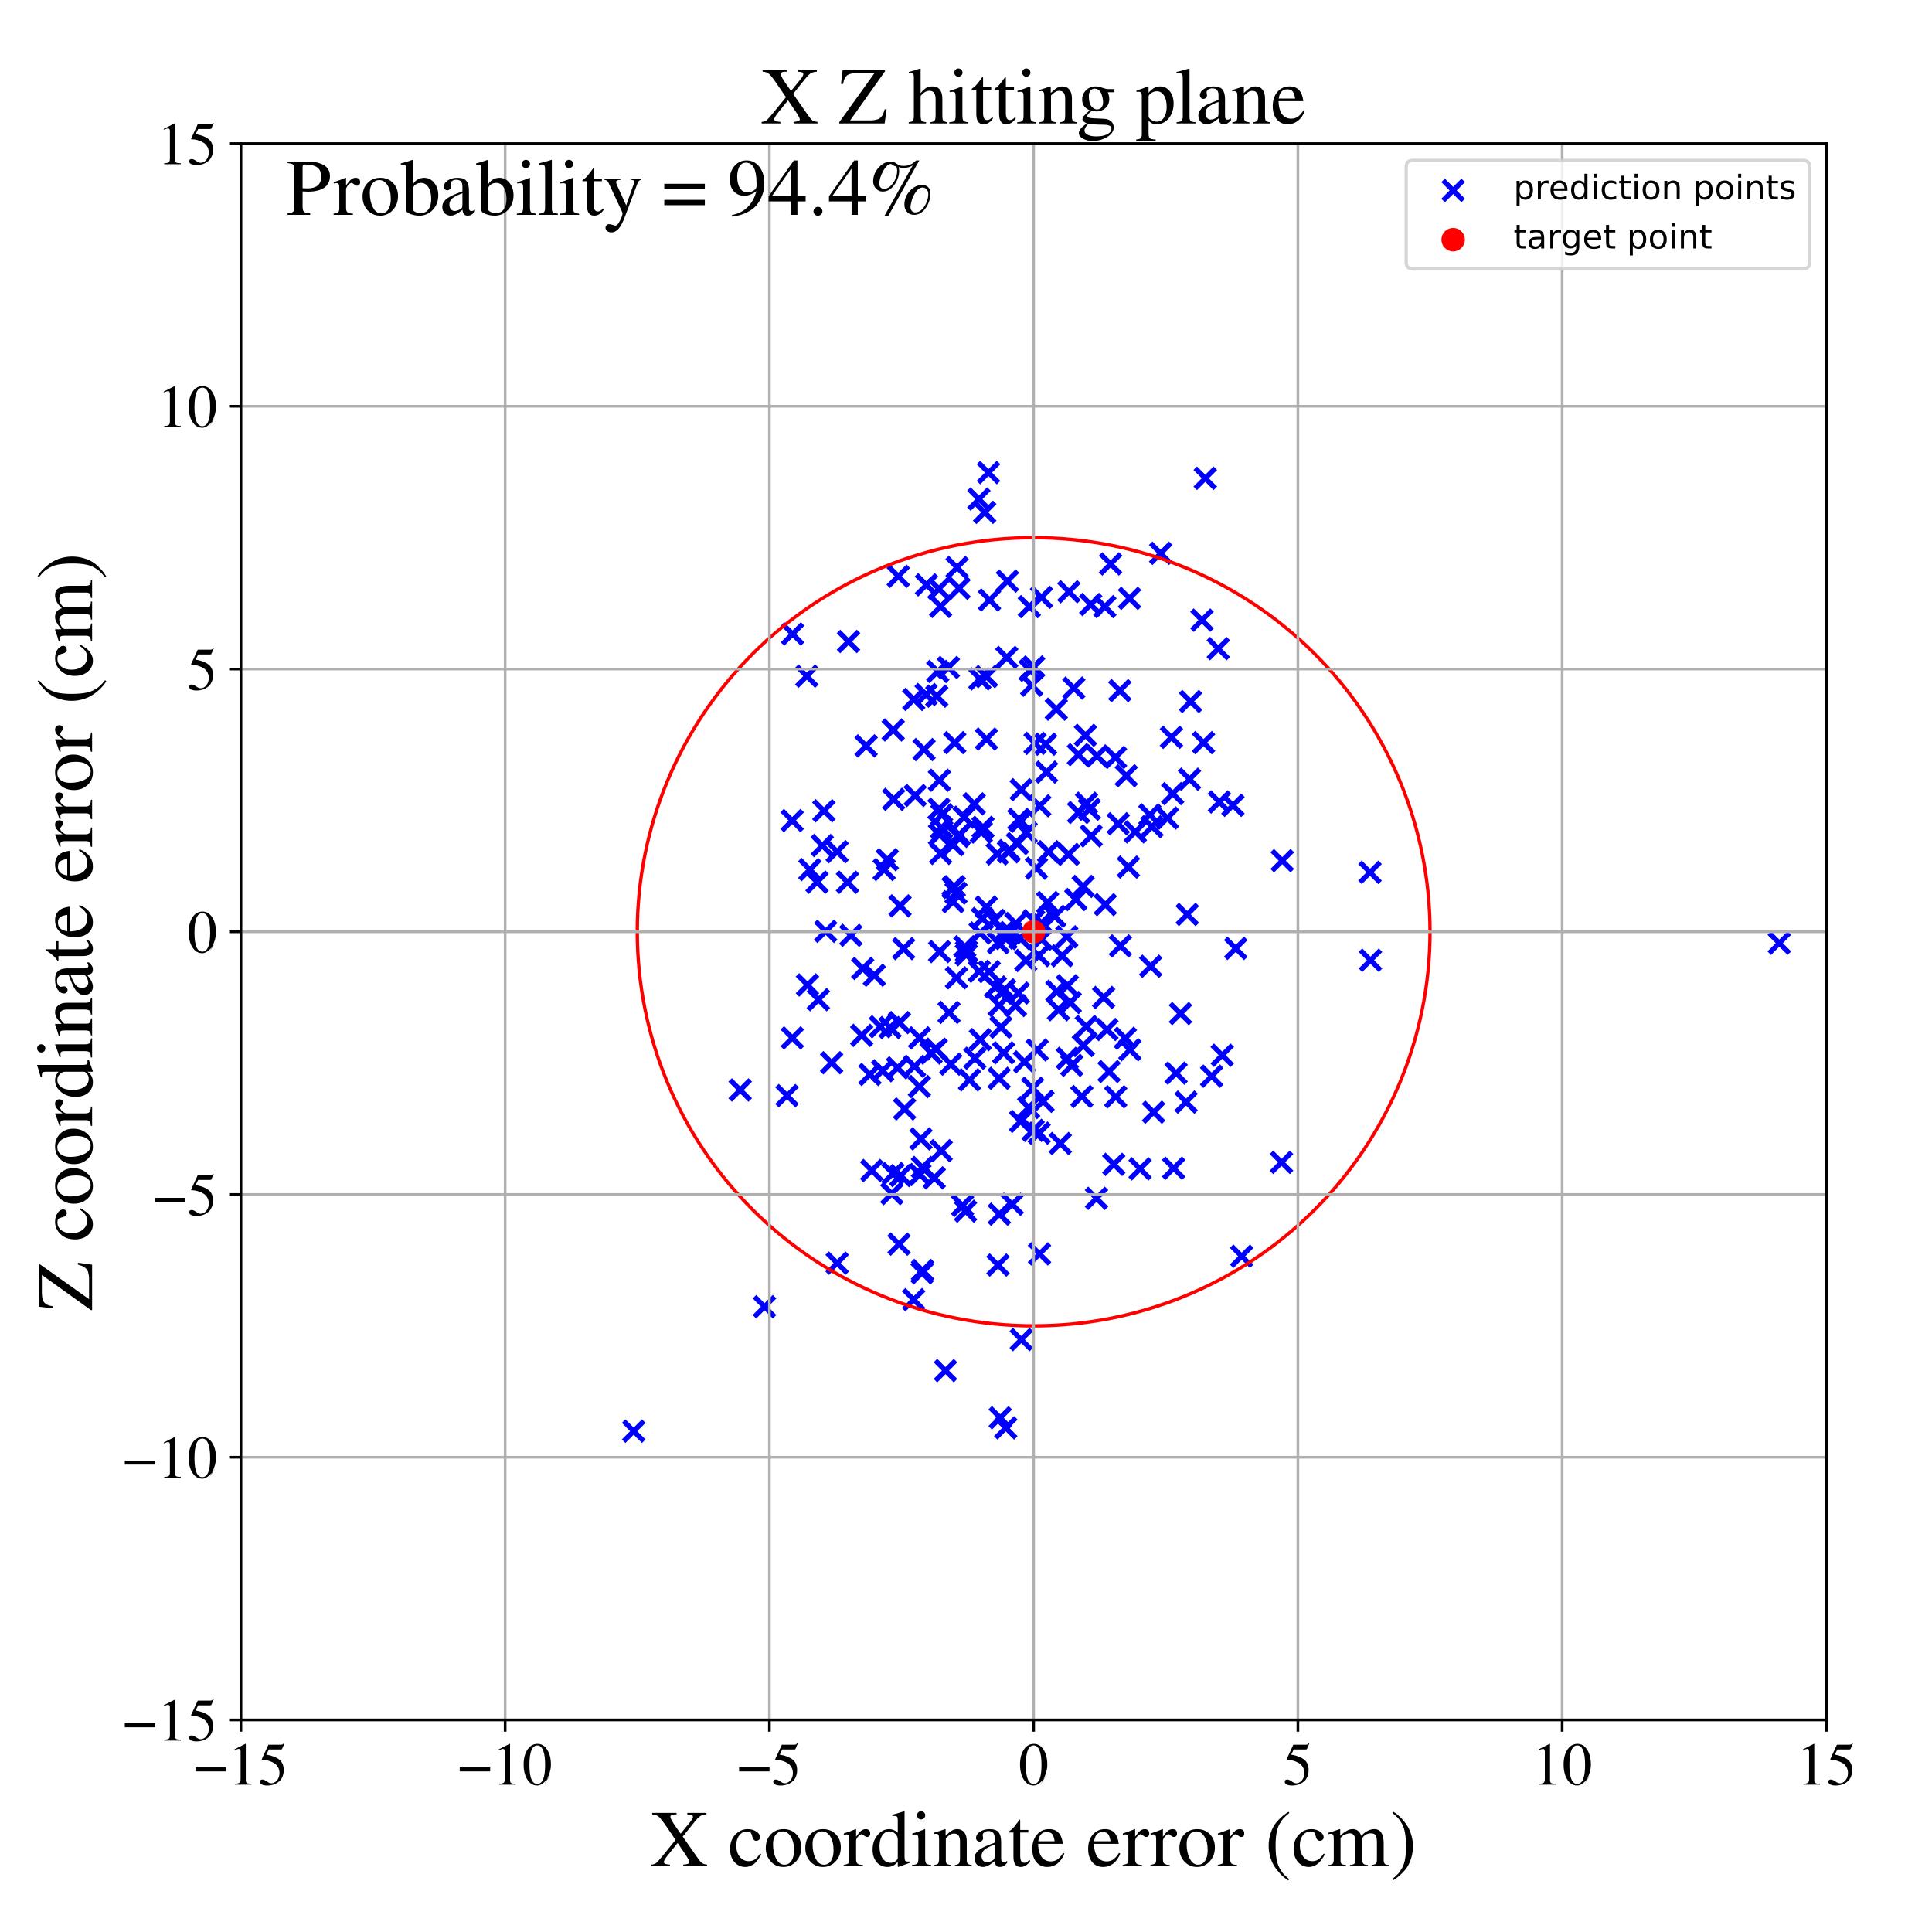 <?xml version="1.0" encoding="utf-8" standalone="no"?>
<!DOCTYPE svg PUBLIC "-//W3C//DTD SVG 1.1//EN"
  "http://www.w3.org/Graphics/SVG/1.1/DTD/svg11.dtd">
<!-- Created with matplotlib (https://matplotlib.org/) -->
<svg height="576pt" version="1.1" viewBox="0 0 576 576" width="576pt" xmlns="http://www.w3.org/2000/svg" xmlns:xlink="http://www.w3.org/1999/xlink">
 <defs>
  <style type="text/css">
*{stroke-linecap:butt;stroke-linejoin:round;}
  </style>
 </defs>
 <g id="figure_1">
  <g id="patch_1">
   <path d="M 0 576 
L 576 576 
L 576 0 
L 0 0 
z
" style="fill:#ffffff;"/>
  </g>
  <g id="axes_1">
   <g id="patch_2">
    <path d="M 71.822 512.784 
L 544.52 512.784 
L 544.52 42.802 
L 71.822 42.802 
z
" style="fill:#ffffff;"/>
   </g>
   <g id="PathCollection_1">
    <defs>
     <path d="M -3 3 
L 3 -3 
M -3 -3 
L 3 3 
" id="mde42234c26" style="stroke:#0000ff;stroke-width:1.5;"/>
    </defs>
    <g clip-path="url(#pfdb0b6240c)">
     <use style="fill:#0000ff;stroke:#0000ff;stroke-width:1.5;" x="243.988" xlink:href="#mde42234c26" y="298.032"/>
     <use style="fill:#0000ff;stroke:#0000ff;stroke-width:1.5;" x="274.26" xlink:href="#mde42234c26" y="350.155"/>
     <use style="fill:#0000ff;stroke:#0000ff;stroke-width:1.5;" x="316.11" xlink:href="#mde42234c26" y="340.921"/>
     <use style="fill:#0000ff;stroke:#0000ff;stroke-width:1.5;" x="314.446" xlink:href="#mde42234c26" y="273.195"/>
     <use style="fill:#0000ff;stroke:#0000ff;stroke-width:1.5;" x="246.172" xlink:href="#mde42234c26" y="277.667"/>
     <use style="fill:#0000ff;stroke:#0000ff;stroke-width:1.5;" x="307.857" xlink:href="#mde42234c26" y="324.431"/>
     <use style="fill:#0000ff;stroke:#0000ff;stroke-width:1.5;" x="294.704" xlink:href="#mde42234c26" y="140.895"/>
     <use style="fill:#0000ff;stroke:#0000ff;stroke-width:1.5;" x="263.151" xlink:href="#mde42234c26" y="319.239"/>
     <use style="fill:#0000ff;stroke:#0000ff;stroke-width:1.5;" x="252.673" xlink:href="#mde42234c26" y="263.03"/>
     <use style="fill:#0000ff;stroke:#0000ff;stroke-width:1.5;" x="259.356" xlink:href="#mde42234c26" y="320.337"/>
     <use style="fill:#0000ff;stroke:#0000ff;stroke-width:1.5;" x="294.099" xlink:href="#mde42234c26" y="201.71"/>
     <use style="fill:#0000ff;stroke:#0000ff;stroke-width:1.5;" x="343.054" xlink:href="#mde42234c26" y="288.072"/>
     <use style="fill:#0000ff;stroke:#0000ff;stroke-width:1.5;" x="301.762" xlink:href="#mde42234c26" y="359.035"/>
     <use style="fill:#0000ff;stroke:#0000ff;stroke-width:1.5;" x="260.673" xlink:href="#mde42234c26" y="290.76"/>
     <use style="fill:#0000ff;stroke:#0000ff;stroke-width:1.5;" x="272.652" xlink:href="#mde42234c26" y="317.899"/>
     <use style="fill:#0000ff;stroke:#0000ff;stroke-width:1.5;" x="336.747" xlink:href="#mde42234c26" y="178.388"/>
     <use style="fill:#0000ff;stroke:#0000ff;stroke-width:1.5;" x="266.432" xlink:href="#mde42234c26" y="238.32"/>
     <use style="fill:#0000ff;stroke:#0000ff;stroke-width:1.5;" x="280.8" xlink:href="#mde42234c26" y="242.925"/>
     <use style="fill:#0000ff;stroke:#0000ff;stroke-width:1.5;" x="276.209" xlink:href="#mde42234c26" y="174.357"/>
     <use style="fill:#0000ff;stroke:#0000ff;stroke-width:1.5;" x="290.639" xlink:href="#mde42234c26" y="315.496"/>
     <use style="fill:#0000ff;stroke:#0000ff;stroke-width:1.5;" x="308.58" xlink:href="#mde42234c26" y="221.62"/>
     <use style="fill:#0000ff;stroke:#0000ff;stroke-width:1.5;" x="358.348" xlink:href="#mde42234c26" y="184.876"/>
     <use style="fill:#0000ff;stroke:#0000ff;stroke-width:1.5;" x="247.944" xlink:href="#mde42234c26" y="316.837"/>
     <use style="fill:#0000ff;stroke:#0000ff;stroke-width:1.5;" x="282.749" xlink:href="#mde42234c26" y="198.998"/>
     <use style="fill:#0000ff;stroke:#0000ff;stroke-width:1.5;" x="408.458" xlink:href="#mde42234c26" y="260.08"/>
     <use style="fill:#0000ff;stroke:#0000ff;stroke-width:1.5;" x="280.122" xlink:href="#mde42234c26" y="283.708"/>
     <use style="fill:#0000ff;stroke:#0000ff;stroke-width:1.5;" x="274.578" xlink:href="#mde42234c26" y="339.554"/>
     <use style="fill:#0000ff;stroke:#0000ff;stroke-width:1.5;" x="310.492" xlink:href="#mde42234c26" y="178.093"/>
     <use style="fill:#0000ff;stroke:#0000ff;stroke-width:1.5;" x="285.339" xlink:href="#mde42234c26" y="169.191"/>
     <use style="fill:#0000ff;stroke:#0000ff;stroke-width:1.5;" x="319.081" xlink:href="#mde42234c26" y="298.887"/>
     <use style="fill:#0000ff;stroke:#0000ff;stroke-width:1.5;" x="287.436" xlink:href="#mde42234c26" y="243.639"/>
     <use style="fill:#0000ff;stroke:#0000ff;stroke-width:1.5;" x="329.523" xlink:href="#mde42234c26" y="269.704"/>
     <use style="fill:#0000ff;stroke:#0000ff;stroke-width:1.5;" x="300.152" xlink:href="#mde42234c26" y="196.004"/>
     <use style="fill:#0000ff;stroke:#0000ff;stroke-width:1.5;" x="310.529" xlink:href="#mde42234c26" y="275.143"/>
     <use style="fill:#0000ff;stroke:#0000ff;stroke-width:1.5;" x="284.138" xlink:href="#mde42234c26" y="268.834"/>
     <use style="fill:#0000ff;stroke:#0000ff;stroke-width:1.5;" x="284.139" xlink:href="#mde42234c26" y="264.606"/>
     <use style="fill:#0000ff;stroke:#0000ff;stroke-width:1.5;" x="220.675" xlink:href="#mde42234c26" y="324.961"/>
     <use style="fill:#0000ff;stroke:#0000ff;stroke-width:1.5;" x="284.151" xlink:href="#mde42234c26" y="251.864"/>
     <use style="fill:#0000ff;stroke:#0000ff;stroke-width:1.5;" x="305.417" xlink:href="#mde42234c26" y="316.565"/>
     <use style="fill:#0000ff;stroke:#0000ff;stroke-width:1.5;" x="262.475" xlink:href="#mde42234c26" y="306.104"/>
     <use style="fill:#0000ff;stroke:#0000ff;stroke-width:1.5;" x="336.414" xlink:href="#mde42234c26" y="258.509"/>
     <use style="fill:#0000ff;stroke:#0000ff;stroke-width:1.5;" x="367.577" xlink:href="#mde42234c26" y="240.099"/>
     <use style="fill:#0000ff;stroke:#0000ff;stroke-width:1.5;" x="308.195" xlink:href="#mde42234c26" y="198.845"/>
     <use style="fill:#0000ff;stroke:#0000ff;stroke-width:1.5;" x="342.811" xlink:href="#mde42234c26" y="242.936"/>
     <use style="fill:#0000ff;stroke:#0000ff;stroke-width:1.5;" x="346.044" xlink:href="#mde42234c26" y="164.956"/>
     <use style="fill:#0000ff;stroke:#0000ff;stroke-width:1.5;" x="338.477" xlink:href="#mde42234c26" y="248.023"/>
     <use style="fill:#0000ff;stroke:#0000ff;stroke-width:1.5;" x="304.309" xlink:href="#mde42234c26" y="244.858"/>
     <use style="fill:#0000ff;stroke:#0000ff;stroke-width:1.5;" x="324.779" xlink:href="#mde42234c26" y="241.281"/>
     <use style="fill:#0000ff;stroke:#0000ff;stroke-width:1.5;" x="316.629" xlink:href="#mde42234c26" y="284.964"/>
     <use style="fill:#0000ff;stroke:#0000ff;stroke-width:1.5;" x="319.535" xlink:href="#mde42234c26" y="317.617"/>
     <use style="fill:#0000ff;stroke:#0000ff;stroke-width:1.5;" x="279.915" xlink:href="#mde42234c26" y="175.54"/>
     <use style="fill:#0000ff;stroke:#0000ff;stroke-width:1.5;" x="329.399" xlink:href="#mde42234c26" y="180.846"/>
     <use style="fill:#0000ff;stroke:#0000ff;stroke-width:1.5;" x="320.151" xlink:href="#mde42234c26" y="205.144"/>
     <use style="fill:#0000ff;stroke:#0000ff;stroke-width:1.5;" x="268.551" xlink:href="#mde42234c26" y="350.485"/>
     <use style="fill:#0000ff;stroke:#0000ff;stroke-width:1.5;" x="279.291" xlink:href="#mde42234c26" y="207.547"/>
     <use style="fill:#0000ff;stroke:#0000ff;stroke-width:1.5;" x="275.045" xlink:href="#mde42234c26" y="378.786"/>
     <use style="fill:#0000ff;stroke:#0000ff;stroke-width:1.5;" x="280.437" xlink:href="#mde42234c26" y="180.803"/>
     <use style="fill:#0000ff;stroke:#0000ff;stroke-width:1.5;" x="333.397" xlink:href="#mde42234c26" y="245.591"/>
     <use style="fill:#0000ff;stroke:#0000ff;stroke-width:1.5;" x="692.902" xlink:href="#mde42234c26" y="400.832"/>
     <use style="fill:#0000ff;stroke:#0000ff;stroke-width:1.5;" x="321.565" xlink:href="#mde42234c26" y="242.236"/>
     <use style="fill:#0000ff;stroke:#0000ff;stroke-width:1.5;" x="305.842" xlink:href="#mde42234c26" y="286.36"/>
     <use style="fill:#0000ff;stroke:#0000ff;stroke-width:1.5;" x="334.023" xlink:href="#mde42234c26" y="282.009"/>
     <use style="fill:#0000ff;stroke:#0000ff;stroke-width:1.5;" x="350.632" xlink:href="#mde42234c26" y="319.936"/>
     <use style="fill:#0000ff;stroke:#0000ff;stroke-width:1.5;" x="408.6" xlink:href="#mde42234c26" y="286.275"/>
     <use style="fill:#0000ff;stroke:#0000ff;stroke-width:1.5;" x="268.34" xlink:href="#mde42234c26" y="270.074"/>
     <use style="fill:#0000ff;stroke:#0000ff;stroke-width:1.5;" x="292.266" xlink:href="#mde42234c26" y="309.959"/>
     <use style="fill:#0000ff;stroke:#0000ff;stroke-width:1.5;" x="308.028" xlink:href="#mde42234c26" y="336.983"/>
     <use style="fill:#0000ff;stroke:#0000ff;stroke-width:1.5;" x="335.772" xlink:href="#mde42234c26" y="231.278"/>
     <use style="fill:#0000ff;stroke:#0000ff;stroke-width:1.5;" x="330.025" xlink:href="#mde42234c26" y="306.931"/>
     <use style="fill:#0000ff;stroke:#0000ff;stroke-width:1.5;" x="307.099" xlink:href="#mde42234c26" y="199.846"/>
     <use style="fill:#0000ff;stroke:#0000ff;stroke-width:1.5;" x="281.882" xlink:href="#mde42234c26" y="408.631"/>
     <use style="fill:#0000ff;stroke:#0000ff;stroke-width:1.5;" x="236.29" xlink:href="#mde42234c26" y="189.01"/>
     <use style="fill:#0000ff;stroke:#0000ff;stroke-width:1.5;" x="325.185" xlink:href="#mde42234c26" y="180.228"/>
     <use style="fill:#0000ff;stroke:#0000ff;stroke-width:1.5;" x="322.531" xlink:href="#mde42234c26" y="326.897"/>
     <use style="fill:#0000ff;stroke:#0000ff;stroke-width:1.5;" x="325.333" xlink:href="#mde42234c26" y="249.232"/>
     <use style="fill:#0000ff;stroke:#0000ff;stroke-width:1.5;" x="284.653" xlink:href="#mde42234c26" y="221.406"/>
     <use style="fill:#0000ff;stroke:#0000ff;stroke-width:1.5;" x="292.208" xlink:href="#mde42234c26" y="278.158"/>
     <use style="fill:#0000ff;stroke:#0000ff;stroke-width:1.5;" x="285.967" xlink:href="#mde42234c26" y="248.845"/>
     <use style="fill:#0000ff;stroke:#0000ff;stroke-width:1.5;" x="318.552" xlink:href="#mde42234c26" y="254.724"/>
     <use style="fill:#0000ff;stroke:#0000ff;stroke-width:1.5;" x="361.23" xlink:href="#mde42234c26" y="320.841"/>
     <use style="fill:#0000ff;stroke:#0000ff;stroke-width:1.5;" x="297.533" xlink:href="#mde42234c26" y="377.157"/>
     <use style="fill:#0000ff;stroke:#0000ff;stroke-width:1.5;" x="322.975" xlink:href="#mde42234c26" y="311.713"/>
     <use style="fill:#0000ff;stroke:#0000ff;stroke-width:1.5;" x="326.897" xlink:href="#mde42234c26" y="357.268"/>
     <use style="fill:#0000ff;stroke:#0000ff;stroke-width:1.5;" x="349.909" xlink:href="#mde42234c26" y="348.292"/>
     <use style="fill:#0000ff;stroke:#0000ff;stroke-width:1.5;" x="293.567" xlink:href="#mde42234c26" y="152.746"/>
     <use style="fill:#0000ff;stroke:#0000ff;stroke-width:1.5;" x="287.655" xlink:href="#mde42234c26" y="282.253"/>
     <use style="fill:#0000ff;stroke:#0000ff;stroke-width:1.5;" x="307.576" xlink:href="#mde42234c26" y="204.286"/>
     <use style="fill:#0000ff;stroke:#0000ff;stroke-width:1.5;" x="530.482" xlink:href="#mde42234c26" y="281.18"/>
     <use style="fill:#0000ff;stroke:#0000ff;stroke-width:1.5;" x="264.545" xlink:href="#mde42234c26" y="256.314"/>
     <use style="fill:#0000ff;stroke:#0000ff;stroke-width:1.5;" x="363.546" xlink:href="#mde42234c26" y="239.106"/>
     <use style="fill:#0000ff;stroke:#0000ff;stroke-width:1.5;" x="323.935" xlink:href="#mde42234c26" y="239.463"/>
     <use style="fill:#0000ff;stroke:#0000ff;stroke-width:1.5;" x="291.851" xlink:href="#mde42234c26" y="148.789"/>
     <use style="fill:#0000ff;stroke:#0000ff;stroke-width:1.5;" x="285.008" xlink:href="#mde42234c26" y="266.26"/>
     <use style="fill:#0000ff;stroke:#0000ff;stroke-width:1.5;" x="279.124" xlink:href="#mde42234c26" y="312.79"/>
     <use style="fill:#0000ff;stroke:#0000ff;stroke-width:1.5;" x="275.508" xlink:href="#mde42234c26" y="223.475"/>
     <use style="fill:#0000ff;stroke:#0000ff;stroke-width:1.5;" x="351.938" xlink:href="#mde42234c26" y="302.176"/>
     <use style="fill:#0000ff;stroke:#0000ff;stroke-width:1.5;" x="294.094" xlink:href="#mde42234c26" y="220.336"/>
     <use style="fill:#0000ff;stroke:#0000ff;stroke-width:1.5;" x="294.045" xlink:href="#mde42234c26" y="270.423"/>
     <use style="fill:#0000ff;stroke:#0000ff;stroke-width:1.5;" x="284.508" xlink:href="#mde42234c26" y="264.369"/>
     <use style="fill:#0000ff;stroke:#0000ff;stroke-width:1.5;" x="245.159" xlink:href="#mde42234c26" y="252.092"/>
     <use style="fill:#0000ff;stroke:#0000ff;stroke-width:1.5;" x="259.896" xlink:href="#mde42234c26" y="348.974"/>
     <use style="fill:#0000ff;stroke:#0000ff;stroke-width:1.5;" x="311.74" xlink:href="#mde42234c26" y="221.873"/>
     <use style="fill:#0000ff;stroke:#0000ff;stroke-width:1.5;" x="309.219" xlink:href="#mde42234c26" y="313.025"/>
     <use style="fill:#0000ff;stroke:#0000ff;stroke-width:1.5;" x="321.501" xlink:href="#mde42234c26" y="224.996"/>
     <use style="fill:#0000ff;stroke:#0000ff;stroke-width:1.5;" x="308.191" xlink:href="#mde42234c26" y="274.501"/>
     <use style="fill:#0000ff;stroke:#0000ff;stroke-width:1.5;" x="304.245" xlink:href="#mde42234c26" y="334.317"/>
     <use style="fill:#0000ff;stroke:#0000ff;stroke-width:1.5;" x="257.211" xlink:href="#mde42234c26" y="288.738"/>
     <use style="fill:#0000ff;stroke:#0000ff;stroke-width:1.5;" x="296.416" xlink:href="#mde42234c26" y="274.364"/>
     <use style="fill:#0000ff;stroke:#0000ff;stroke-width:1.5;" x="274.107" xlink:href="#mde42234c26" y="323.938"/>
     <use style="fill:#0000ff;stroke:#0000ff;stroke-width:1.5;" x="300.662" xlink:href="#mde42234c26" y="253.96"/>
     <use style="fill:#0000ff;stroke:#0000ff;stroke-width:1.5;" x="353.625" xlink:href="#mde42234c26" y="328.573"/>
     <use style="fill:#0000ff;stroke:#0000ff;stroke-width:1.5;" x="318.222" xlink:href="#mde42234c26" y="315.535"/>
     <use style="fill:#0000ff;stroke:#0000ff;stroke-width:1.5;" x="236.176" xlink:href="#mde42234c26" y="244.653"/>
     <use style="fill:#0000ff;stroke:#0000ff;stroke-width:1.5;" x="249.6" xlink:href="#mde42234c26" y="376.593"/>
     <use style="fill:#0000ff;stroke:#0000ff;stroke-width:1.5;" x="188.923" xlink:href="#mde42234c26" y="426.679"/>
     <use style="fill:#0000ff;stroke:#0000ff;stroke-width:1.5;" x="245.631" xlink:href="#mde42234c26" y="241.729"/>
     <use style="fill:#0000ff;stroke:#0000ff;stroke-width:1.5;" x="363.21" xlink:href="#mde42234c26" y="193.391"/>
     <use style="fill:#0000ff;stroke:#0000ff;stroke-width:1.5;" x="256.91" xlink:href="#mde42234c26" y="308.672"/>
     <use style="fill:#0000ff;stroke:#0000ff;stroke-width:1.5;" x="280.424" xlink:href="#mde42234c26" y="254.447"/>
     <use style="fill:#0000ff;stroke:#0000ff;stroke-width:1.5;" x="293.071" xlink:href="#mde42234c26" y="246.659"/>
     <use style="fill:#0000ff;stroke:#0000ff;stroke-width:1.5;" x="329.036" xlink:href="#mde42234c26" y="297.377"/>
     <use style="fill:#0000ff;stroke:#0000ff;stroke-width:1.5;" x="331.103" xlink:href="#mde42234c26" y="168.133"/>
     <use style="fill:#0000ff;stroke:#0000ff;stroke-width:1.5;" x="288.15" xlink:href="#mde42234c26" y="283.652"/>
     <use style="fill:#0000ff;stroke:#0000ff;stroke-width:1.5;" x="332.057" xlink:href="#mde42234c26" y="347.139"/>
     <use style="fill:#0000ff;stroke:#0000ff;stroke-width:1.5;" x="263.602" xlink:href="#mde42234c26" y="259.244"/>
     <use style="fill:#0000ff;stroke:#0000ff;stroke-width:1.5;" x="274.152" xlink:href="#mde42234c26" y="309.42"/>
     <use style="fill:#0000ff;stroke:#0000ff;stroke-width:1.5;" x="297.88" xlink:href="#mde42234c26" y="321.485"/>
     <use style="fill:#0000ff;stroke:#0000ff;stroke-width:1.5;" x="258.232" xlink:href="#mde42234c26" y="222.37"/>
     <use style="fill:#0000ff;stroke:#0000ff;stroke-width:1.5;" x="302.856" xlink:href="#mde42234c26" y="275.327"/>
     <use style="fill:#0000ff;stroke:#0000ff;stroke-width:1.5;" x="292.902" xlink:href="#mde42234c26" y="273.826"/>
     <use style="fill:#0000ff;stroke:#0000ff;stroke-width:1.5;" x="267.809" xlink:href="#mde42234c26" y="171.809"/>
     <use style="fill:#0000ff;stroke:#0000ff;stroke-width:1.5;" x="318.22" xlink:href="#mde42234c26" y="293.889"/>
     <use style="fill:#0000ff;stroke:#0000ff;stroke-width:1.5;" x="269.696" xlink:href="#mde42234c26" y="330.618"/>
     <use style="fill:#0000ff;stroke:#0000ff;stroke-width:1.5;" x="298.384" xlink:href="#mde42234c26" y="306.249"/>
     <use style="fill:#0000ff;stroke:#0000ff;stroke-width:1.5;" x="332.633" xlink:href="#mde42234c26" y="326.989"/>
     <use style="fill:#0000ff;stroke:#0000ff;stroke-width:1.5;" x="298.204" xlink:href="#mde42234c26" y="422.693"/>
     <use style="fill:#0000ff;stroke:#0000ff;stroke-width:1.5;" x="266.215" xlink:href="#mde42234c26" y="349.87"/>
     <use style="fill:#0000ff;stroke:#0000ff;stroke-width:1.5;" x="240.744" xlink:href="#mde42234c26" y="293.65"/>
     <use style="fill:#0000ff;stroke:#0000ff;stroke-width:1.5;" x="-1" xlink:href="#mde42234c26" y="302.28"/>
     <use style="fill:#0000ff;stroke:#0000ff;stroke-width:1.5;" x="-1" xlink:href="#mde42234c26" y="272.807"/>
     <use style="fill:#0000ff;stroke:#0000ff;stroke-width:1.5;" x="323.603" xlink:href="#mde42234c26" y="219.217"/>
     <use style="fill:#0000ff;stroke:#0000ff;stroke-width:1.5;" x="312.322" xlink:href="#mde42234c26" y="269.062"/>
     <use style="fill:#0000ff;stroke:#0000ff;stroke-width:1.5;" x="304.475" xlink:href="#mde42234c26" y="399.376"/>
     <use style="fill:#0000ff;stroke:#0000ff;stroke-width:1.5;" x="280.706" xlink:href="#mde42234c26" y="246.782"/>
     <use style="fill:#0000ff;stroke:#0000ff;stroke-width:1.5;" x="306.666" xlink:href="#mde42234c26" y="330.207"/>
     <use style="fill:#0000ff;stroke:#0000ff;stroke-width:1.5;" x="382.285" xlink:href="#mde42234c26" y="256.601"/>
     <use style="fill:#0000ff;stroke:#0000ff;stroke-width:1.5;" x="249.579" xlink:href="#mde42234c26" y="253.916"/>
     <use style="fill:#0000ff;stroke:#0000ff;stroke-width:1.5;" x="297.617" xlink:href="#mde42234c26" y="281.064"/>
     <use style="fill:#0000ff;stroke:#0000ff;stroke-width:1.5;" x="240.533" xlink:href="#mde42234c26" y="201.585"/>
     <use style="fill:#0000ff;stroke:#0000ff;stroke-width:1.5;" x="275.011" xlink:href="#mde42234c26" y="348.056"/>
     <use style="fill:#0000ff;stroke:#0000ff;stroke-width:1.5;" x="234.645" xlink:href="#mde42234c26" y="326.65"/>
     <use style="fill:#0000ff;stroke:#0000ff;stroke-width:1.5;" x="276.099" xlink:href="#mde42234c26" y="207.063"/>
     <use style="fill:#0000ff;stroke:#0000ff;stroke-width:1.5;" x="289.043" xlink:href="#mde42234c26" y="321.946"/>
     <use style="fill:#0000ff;stroke:#0000ff;stroke-width:1.5;" x="309.002" xlink:href="#mde42234c26" y="258.839"/>
     <use style="fill:#0000ff;stroke:#0000ff;stroke-width:1.5;" x="279.582" xlink:href="#mde42234c26" y="200.181"/>
     <use style="fill:#0000ff;stroke:#0000ff;stroke-width:1.5;" x="297.94" xlink:href="#mde42234c26" y="361.997"/>
     <use style="fill:#0000ff;stroke:#0000ff;stroke-width:1.5;" x="303.747" xlink:href="#mde42234c26" y="244.298"/>
     <use style="fill:#0000ff;stroke:#0000ff;stroke-width:1.5;" x="303.32" xlink:href="#mde42234c26" y="251.495"/>
     <use style="fill:#0000ff;stroke:#0000ff;stroke-width:1.5;" x="315.089" xlink:href="#mde42234c26" y="295.517"/>
     <use style="fill:#0000ff;stroke:#0000ff;stroke-width:1.5;" x="297.291" xlink:href="#mde42234c26" y="254.585"/>
     <use style="fill:#0000ff;stroke:#0000ff;stroke-width:1.5;" x="282.933" xlink:href="#mde42234c26" y="301.836"/>
     <use style="fill:#0000ff;stroke:#0000ff;stroke-width:1.5;" x="304.443" xlink:href="#mde42234c26" y="235.43"/>
     <use style="fill:#0000ff;stroke:#0000ff;stroke-width:1.5;" x="315.559" xlink:href="#mde42234c26" y="301.05"/>
     <use style="fill:#0000ff;stroke:#0000ff;stroke-width:1.5;" x="354.641" xlink:href="#mde42234c26" y="232.313"/>
     <use style="fill:#0000ff;stroke:#0000ff;stroke-width:1.5;" x="227.931" xlink:href="#mde42234c26" y="389.587"/>
     <use style="fill:#0000ff;stroke:#0000ff;stroke-width:1.5;" x="322.913" xlink:href="#mde42234c26" y="264.268"/>
     <use style="fill:#0000ff;stroke:#0000ff;stroke-width:1.5;" x="310.525" xlink:href="#mde42234c26" y="280.031"/>
     <use style="fill:#0000ff;stroke:#0000ff;stroke-width:1.5;" x="283.467" xlink:href="#mde42234c26" y="317.262"/>
     <use style="fill:#0000ff;stroke:#0000ff;stroke-width:1.5;" x="336.85" xlink:href="#mde42234c26" y="312.961"/>
     <use style="fill:#0000ff;stroke:#0000ff;stroke-width:1.5;" x="310.001" xlink:href="#mde42234c26" y="240.244"/>
     <use style="fill:#0000ff;stroke:#0000ff;stroke-width:1.5;" x="287.867" xlink:href="#mde42234c26" y="361.091"/>
     <use style="fill:#0000ff;stroke:#0000ff;stroke-width:1.5;" x="323.832" xlink:href="#mde42234c26" y="306.026"/>
     <use style="fill:#0000ff;stroke:#0000ff;stroke-width:1.5;" x="280.616" xlink:href="#mde42234c26" y="343.058"/>
     <use style="fill:#0000ff;stroke:#0000ff;stroke-width:1.5;" x="299.857" xlink:href="#mde42234c26" y="425.699"/>
     <use style="fill:#0000ff;stroke:#0000ff;stroke-width:1.5;" x="279.941" xlink:href="#mde42234c26" y="241.223"/>
     <use style="fill:#0000ff;stroke:#0000ff;stroke-width:1.5;" x="266.298" xlink:href="#mde42234c26" y="217.629"/>
     <use style="fill:#0000ff;stroke:#0000ff;stroke-width:1.5;" x="343.451" xlink:href="#mde42234c26" y="246.468"/>
     <use style="fill:#0000ff;stroke:#0000ff;stroke-width:1.5;" x="296.763" xlink:href="#mde42234c26" y="294.247"/>
     <use style="fill:#0000ff;stroke:#0000ff;stroke-width:1.5;" x="309.917" xlink:href="#mde42234c26" y="373.827"/>
     <use style="fill:#0000ff;stroke:#0000ff;stroke-width:1.5;" x="312.006" xlink:href="#mde42234c26" y="230.194"/>
     <use style="fill:#0000ff;stroke:#0000ff;stroke-width:1.5;" x="292.133" xlink:href="#mde42234c26" y="202.415"/>
     <use style="fill:#0000ff;stroke:#0000ff;stroke-width:1.5;" x="339.897" xlink:href="#mde42234c26" y="348.478"/>
     <use style="fill:#0000ff;stroke:#0000ff;stroke-width:1.5;" x="291.943" xlink:href="#mde42234c26" y="289.59"/>
     <use style="fill:#0000ff;stroke:#0000ff;stroke-width:1.5;" x="236.225" xlink:href="#mde42234c26" y="309.438"/>
     <use style="fill:#0000ff;stroke:#0000ff;stroke-width:1.5;" x="292.559" xlink:href="#mde42234c26" y="248.081"/>
     <use style="fill:#0000ff;stroke:#0000ff;stroke-width:1.5;" x="368.417" xlink:href="#mde42234c26" y="282.746"/>
     <use style="fill:#0000ff;stroke:#0000ff;stroke-width:1.5;" x="302.743" xlink:href="#mde42234c26" y="299.789"/>
     <use style="fill:#0000ff;stroke:#0000ff;stroke-width:1.5;" x="274.911" xlink:href="#mde42234c26" y="379.475"/>
     <use style="fill:#0000ff;stroke:#0000ff;stroke-width:1.5;" x="343.917" xlink:href="#mde42234c26" y="331.581"/>
     <use style="fill:#0000ff;stroke:#0000ff;stroke-width:1.5;" x="359.338" xlink:href="#mde42234c26" y="142.593"/>
     <use style="fill:#0000ff;stroke:#0000ff;stroke-width:1.5;" x="272.402" xlink:href="#mde42234c26" y="387.479"/>
     <use style="fill:#0000ff;stroke:#0000ff;stroke-width:1.5;" x="320.735" xlink:href="#mde42234c26" y="268.18"/>
     <use style="fill:#0000ff;stroke:#0000ff;stroke-width:1.5;" x="288.08" xlink:href="#mde42234c26" y="284.635"/>
     <use style="fill:#0000ff;stroke:#0000ff;stroke-width:1.5;" x="299.506" xlink:href="#mde42234c26" y="295.083"/>
     <use style="fill:#0000ff;stroke:#0000ff;stroke-width:1.5;" x="272.847" xlink:href="#mde42234c26" y="237.171"/>
     <use style="fill:#0000ff;stroke:#0000ff;stroke-width:1.5;" x="330.644" xlink:href="#mde42234c26" y="319.455"/>
     <use style="fill:#0000ff;stroke:#0000ff;stroke-width:1.5;" x="364.391" xlink:href="#mde42234c26" y="314.595"/>
     <use style="fill:#0000ff;stroke:#0000ff;stroke-width:1.5;" x="382.069" xlink:href="#mde42234c26" y="346.542"/>
     <use style="fill:#0000ff;stroke:#0000ff;stroke-width:1.5;" x="304.078" xlink:href="#mde42234c26" y="279.721"/>
     <use style="fill:#0000ff;stroke:#0000ff;stroke-width:1.5;" x="327.036" xlink:href="#mde42234c26" y="225.381"/>
     <use style="fill:#0000ff;stroke:#0000ff;stroke-width:1.5;" x="299.256" xlink:href="#mde42234c26" y="277.847"/>
     <use style="fill:#0000ff;stroke:#0000ff;stroke-width:1.5;" x="267.602" xlink:href="#mde42234c26" y="318.361"/>
     <use style="fill:#0000ff;stroke:#0000ff;stroke-width:1.5;" x="305.945" xlink:href="#mde42234c26" y="248.192"/>
     <use style="fill:#0000ff;stroke:#0000ff;stroke-width:1.5;" x="280.072" xlink:href="#mde42234c26" y="232.62"/>
     <use style="fill:#0000ff;stroke:#0000ff;stroke-width:1.5;" x="299.904" xlink:href="#mde42234c26" y="279.829"/>
     <use style="fill:#0000ff;stroke:#0000ff;stroke-width:1.5;" x="265.375" xlink:href="#mde42234c26" y="306.35"/>
     <use style="fill:#0000ff;stroke:#0000ff;stroke-width:1.5;" x="285.64" xlink:href="#mde42234c26" y="249.352"/>
     <use style="fill:#0000ff;stroke:#0000ff;stroke-width:1.5;" x="297.898" xlink:href="#mde42234c26" y="299.72"/>
     <use style="fill:#0000ff;stroke:#0000ff;stroke-width:1.5;" x="278.549" xlink:href="#mde42234c26" y="351.164"/>
     <use style="fill:#0000ff;stroke:#0000ff;stroke-width:1.5;" x="333.86" xlink:href="#mde42234c26" y="205.906"/>
     <use style="fill:#0000ff;stroke:#0000ff;stroke-width:1.5;" x="358.82" xlink:href="#mde42234c26" y="221.406"/>
     <use style="fill:#0000ff;stroke:#0000ff;stroke-width:1.5;" x="353.958" xlink:href="#mde42234c26" y="272.631"/>
     <use style="fill:#0000ff;stroke:#0000ff;stroke-width:1.5;" x="285.93" xlink:href="#mde42234c26" y="175.409"/>
     <use style="fill:#0000ff;stroke:#0000ff;stroke-width:1.5;" x="265.898" xlink:href="#mde42234c26" y="355.875"/>
     <use style="fill:#0000ff;stroke:#0000ff;stroke-width:1.5;" x="300.847" xlink:href="#mde42234c26" y="253.595"/>
     <use style="fill:#0000ff;stroke:#0000ff;stroke-width:1.5;" x="354.946" xlink:href="#mde42234c26" y="209.141"/>
     <use style="fill:#0000ff;stroke:#0000ff;stroke-width:1.5;" x="294.938" xlink:href="#mde42234c26" y="289.689"/>
     <use style="fill:#0000ff;stroke:#0000ff;stroke-width:1.5;" x="280.11" xlink:href="#mde42234c26" y="248.819"/>
     <use style="fill:#0000ff;stroke:#0000ff;stroke-width:1.5;" x="268.158" xlink:href="#mde42234c26" y="304.872"/>
     <use style="fill:#0000ff;stroke:#0000ff;stroke-width:1.5;" x="349.627" xlink:href="#mde42234c26" y="236.603"/>
     <use style="fill:#0000ff;stroke:#0000ff;stroke-width:1.5;" x="300.34" xlink:href="#mde42234c26" y="173.25"/>
     <use style="fill:#0000ff;stroke:#0000ff;stroke-width:1.5;" x="348.05" xlink:href="#mde42234c26" y="243.891"/>
     <use style="fill:#0000ff;stroke:#0000ff;stroke-width:1.5;" x="306.883" xlink:href="#mde42234c26" y="180.859"/>
     <use style="fill:#0000ff;stroke:#0000ff;stroke-width:1.5;" x="314.918" xlink:href="#mde42234c26" y="211.441"/>
     <use style="fill:#0000ff;stroke:#0000ff;stroke-width:1.5;" x="299.214" xlink:href="#mde42234c26" y="313.873"/>
     <use style="fill:#0000ff;stroke:#0000ff;stroke-width:1.5;" x="295.008" xlink:href="#mde42234c26" y="178.878"/>
     <use style="fill:#0000ff;stroke:#0000ff;stroke-width:1.5;" x="310.963" xlink:href="#mde42234c26" y="328.34"/>
     <use style="fill:#0000ff;stroke:#0000ff;stroke-width:1.5;" x="272.432" xlink:href="#mde42234c26" y="208.536"/>
     <use style="fill:#0000ff;stroke:#0000ff;stroke-width:1.5;" x="290.451" xlink:href="#mde42234c26" y="239.66"/>
     <use style="fill:#0000ff;stroke:#0000ff;stroke-width:1.5;" x="253.674" xlink:href="#mde42234c26" y="278.852"/>
     <use style="fill:#0000ff;stroke:#0000ff;stroke-width:1.5;" x="252.975" xlink:href="#mde42234c26" y="191.248"/>
     <use style="fill:#0000ff;stroke:#0000ff;stroke-width:1.5;" x="268.035" xlink:href="#mde42234c26" y="370.921"/>
     <use style="fill:#0000ff;stroke:#0000ff;stroke-width:1.5;" x="309.739" xlink:href="#mde42234c26" y="284.914"/>
     <use style="fill:#0000ff;stroke:#0000ff;stroke-width:1.5;" x="309.818" xlink:href="#mde42234c26" y="337.826"/>
     <use style="fill:#0000ff;stroke:#0000ff;stroke-width:1.5;" x="241.45" xlink:href="#mde42234c26" y="259.268"/>
     <use style="fill:#0000ff;stroke:#0000ff;stroke-width:1.5;" x="318.67" xlink:href="#mde42234c26" y="176.42"/>
     <use style="fill:#0000ff;stroke:#0000ff;stroke-width:1.5;" x="303.582" xlink:href="#mde42234c26" y="296.065"/>
     <use style="fill:#0000ff;stroke:#0000ff;stroke-width:1.5;" x="243.592" xlink:href="#mde42234c26" y="263.001"/>
     <use style="fill:#0000ff;stroke:#0000ff;stroke-width:1.5;" x="301.303" xlink:href="#mde42234c26" y="278.004"/>
     <use style="fill:#0000ff;stroke:#0000ff;stroke-width:1.5;" x="370.192" xlink:href="#mde42234c26" y="374.528"/>
     <use style="fill:#0000ff;stroke:#0000ff;stroke-width:1.5;" x="277.584" xlink:href="#mde42234c26" y="313.96"/>
     <use style="fill:#0000ff;stroke:#0000ff;stroke-width:1.5;" x="286.967" xlink:href="#mde42234c26" y="359.389"/>
     <use style="fill:#0000ff;stroke:#0000ff;stroke-width:1.5;" x="332.575" xlink:href="#mde42234c26" y="225.822"/>
     <use style="fill:#0000ff;stroke:#0000ff;stroke-width:1.5;" x="312.623" xlink:href="#mde42234c26" y="253.929"/>
     <use style="fill:#0000ff;stroke:#0000ff;stroke-width:1.5;" x="335.511" xlink:href="#mde42234c26" y="309.534"/>
     <use style="fill:#0000ff;stroke:#0000ff;stroke-width:1.5;" x="269.405" xlink:href="#mde42234c26" y="282.82"/>
     <use style="fill:#0000ff;stroke:#0000ff;stroke-width:1.5;" x="285.154" xlink:href="#mde42234c26" y="291.512"/>
     <use style="fill:#0000ff;stroke:#0000ff;stroke-width:1.5;" x="318.047" xlink:href="#mde42234c26" y="279.299"/>
     <use style="fill:#0000ff;stroke:#0000ff;stroke-width:1.5;" x="349.248" xlink:href="#mde42234c26" y="219.824"/>
    </g>
   </g>
   <g id="PathCollection_2">
    <defs>
     <path d="M 0 3 
C 0.796 3 1.559 2.684 2.121 2.121 
C 2.684 1.559 3 0.796 3 0 
C 3 -0.796 2.684 -1.559 2.121 -2.121 
C 1.559 -2.684 0.796 -3 0 -3 
C -0.796 -3 -1.559 -2.684 -2.121 -2.121 
C -2.684 -1.559 -3 -0.796 -3 0 
C -3 0.796 -2.684 1.559 -2.121 2.121 
C -1.559 2.684 -0.796 3 0 3 
z
" id="mad61e80724" style="stroke:#ff0000;"/>
    </defs>
    <g clip-path="url(#pfdb0b6240c)">
     <use style="fill:#ff0000;stroke:#ff0000;" x="308.171" xlink:href="#mad61e80724" y="277.793"/>
    </g>
   </g>
   <g id="patch_3">
    <path clip-path="url(#pfdb0b6240c)" d="M 308.171 395.288 
C 339.511 395.288 369.572 382.908 391.733 360.875 
C 413.894 338.841 426.346 308.953 426.346 277.793 
C 426.346 246.633 413.894 216.745 391.733 194.711 
C 369.572 172.677 339.511 160.297 308.171 160.297 
C 276.831 160.297 246.77 172.677 224.609 194.711 
C 202.448 216.745 189.997 246.633 189.997 277.793 
C 189.997 308.953 202.448 338.841 224.609 360.875 
C 246.77 382.908 276.831 395.288 308.171 395.288 
z
" style="fill:none;stroke:#ff0000;stroke-linejoin:miter;"/>
   </g>
   <g id="matplotlib.axis_1">
    <g id="xtick_1">
     <g id="line2d_1">
      <path clip-path="url(#pfdb0b6240c)" d="M 71.822 512.784 
L 71.822 42.802 
" style="fill:none;stroke:#b0b0b0;stroke-linecap:square;stroke-width:0.8;"/>
     </g>
     <g id="line2d_2">
      <defs>
       <path d="M 0 0 
L 0 3.5 
" id="m68694a1050" style="stroke:#000000;stroke-width:0.8;"/>
      </defs>
      <g>
       <use style="stroke:#000000;stroke-width:0.8;" x="71.822" xlink:href="#m68694a1050" y="512.784"/>
      </g>
     </g>
     <g id="text_1">
      <!-- −15 -->
      <defs>
       <path d="M 3 22 
L 3 28.594 
L 53.406 28.594 
L 53.406 22 
z
" id="FreeSerif-8722"/>
       <path d="M 18.297 59.297 
Q 16.5 59.297 11.094 57.094 
L 11.094 58.5 
L 29.094 67.594 
L 29.906 67.406 
L 29.906 7.406 
Q 29.906 3.797 31.703 2.688 
Q 33.5 1.594 39.406 1.5 
L 39.406 0 
L 11.797 0 
L 11.797 1.5 
Q 17.406 1.703 19.344 3.141 
Q 21.297 4.594 21.297 9.297 
L 21.297 54.594 
Q 21.297 59.297 18.297 59.297 
z
" id="FreeSerif-49"/>
       <path d="M 35.703 19.406 
Q 35.703 24.703 33.344 28.797 
Q 31 32.906 27.641 35.156 
Q 24.297 37.406 20.141 38.844 
Q 16 40.297 12.953 40.75 
Q 9.906 41.203 7.594 41.203 
Q 6.406 41.203 6.406 42 
Q 6.406 42.297 6.5 42.5 
L 17.406 66.203 
L 38.297 66.203 
Q 39.906 66.203 40.844 66.703 
Q 41.797 67.203 42.906 68.797 
L 43.797 68.094 
L 40 59.203 
Q 39.594 58.297 37.703 58.297 
L 18.094 58.297 
L 13.906 49.797 
Q 28.5 47.203 35.594 41.344 
Q 42.703 35.5 42.703 24.203 
Q 42.703 18.297 40.844 13.688 
Q 39 9.094 36.141 6.297 
Q 33.297 3.5 29.547 1.703 
Q 25.797 -0.094 22.344 -0.75 
Q 18.906 -1.406 15.406 -1.406 
Q 9.797 -1.406 6.5 0.25 
Q 3.203 1.906 3.203 4.797 
Q 3.203 8.5 7.5 8.5 
Q 10.297 8.5 14.75 5.391 
Q 19.203 2.297 21.797 2.297 
Q 27.703 2.297 31.703 7.25 
Q 35.703 12.203 35.703 19.406 
z
" id="FreeSerif-53"/>
      </defs>
      <g transform="translate(57.746 532.077)scale(0.18 -0.18)">
       <use xlink:href="#FreeSerif-8722"/>
       <use x="56.4" xlink:href="#FreeSerif-49"/>
       <use x="106.4" xlink:href="#FreeSerif-53"/>
      </g>
     </g>
    </g>
    <g id="xtick_2">
     <g id="line2d_3">
      <path clip-path="url(#pfdb0b6240c)" d="M 150.605 512.784 
L 150.605 42.802 
" style="fill:none;stroke:#b0b0b0;stroke-linecap:square;stroke-width:0.8;"/>
     </g>
     <g id="line2d_4">
      <g>
       <use style="stroke:#000000;stroke-width:0.8;" x="150.605" xlink:href="#m68694a1050" y="512.784"/>
      </g>
     </g>
     <g id="text_2">
      <!-- −10 -->
      <defs>
       <path d="M 47.594 17.797 
Q 35.203 -1.406 25 -1.406 
Q 14.797 -1.406 8.594 8.391 
Q 2.406 18.203 2.406 33.594 
Q 2.406 48.094 8.594 57.844 
Q 14.797 67.594 25.406 67.594 
Q 35.203 67.594 41.391 58 
Q 47.594 48.406 47.594 33 
Q 47.594 17.797 35.203 -1.406 
z
M 25.094 65 
Q 12 65 12 32.703 
Q 12 1.203 25 1.203 
Q 38 1.203 38 32.797 
Q 38 48.5 34.703 56.75 
Q 31.406 65 25.094 65 
z
" id="FreeSerif-48"/>
      </defs>
      <g transform="translate(136.529 532.077)scale(0.18 -0.18)">
       <use xlink:href="#FreeSerif-8722"/>
       <use x="56.4" xlink:href="#FreeSerif-49"/>
       <use x="106.4" xlink:href="#FreeSerif-48"/>
      </g>
     </g>
    </g>
    <g id="xtick_3">
     <g id="line2d_5">
      <path clip-path="url(#pfdb0b6240c)" d="M 229.388 512.784 
L 229.388 42.802 
" style="fill:none;stroke:#b0b0b0;stroke-linecap:square;stroke-width:0.8;"/>
     </g>
     <g id="line2d_6">
      <g>
       <use style="stroke:#000000;stroke-width:0.8;" x="229.388" xlink:href="#m68694a1050" y="512.784"/>
      </g>
     </g>
     <g id="text_3">
      <!-- −5 -->
      <g transform="translate(219.812 532.077)scale(0.18 -0.18)">
       <use xlink:href="#FreeSerif-8722"/>
       <use x="56.4" xlink:href="#FreeSerif-53"/>
      </g>
     </g>
    </g>
    <g id="xtick_4">
     <g id="line2d_7">
      <path clip-path="url(#pfdb0b6240c)" d="M 308.171 512.784 
L 308.171 42.802 
" style="fill:none;stroke:#b0b0b0;stroke-linecap:square;stroke-width:0.8;"/>
     </g>
     <g id="line2d_8">
      <g>
       <use style="stroke:#000000;stroke-width:0.8;" x="308.171" xlink:href="#m68694a1050" y="512.784"/>
      </g>
     </g>
     <g id="text_4">
      <!-- 0 -->
      <g transform="translate(303.671 532.077)scale(0.18 -0.18)">
       <use xlink:href="#FreeSerif-48"/>
      </g>
     </g>
    </g>
    <g id="xtick_5">
     <g id="line2d_9">
      <path clip-path="url(#pfdb0b6240c)" d="M 386.954 512.784 
L 386.954 42.802 
" style="fill:none;stroke:#b0b0b0;stroke-linecap:square;stroke-width:0.8;"/>
     </g>
     <g id="line2d_10">
      <g>
       <use style="stroke:#000000;stroke-width:0.8;" x="386.954" xlink:href="#m68694a1050" y="512.784"/>
      </g>
     </g>
     <g id="text_5">
      <!-- 5 -->
      <g transform="translate(382.454 532.077)scale(0.18 -0.18)">
       <use xlink:href="#FreeSerif-53"/>
      </g>
     </g>
    </g>
    <g id="xtick_6">
     <g id="line2d_11">
      <path clip-path="url(#pfdb0b6240c)" d="M 465.737 512.784 
L 465.737 42.802 
" style="fill:none;stroke:#b0b0b0;stroke-linecap:square;stroke-width:0.8;"/>
     </g>
     <g id="line2d_12">
      <g>
       <use style="stroke:#000000;stroke-width:0.8;" x="465.737" xlink:href="#m68694a1050" y="512.784"/>
      </g>
     </g>
     <g id="text_6">
      <!-- 10 -->
      <g transform="translate(456.737 532.077)scale(0.18 -0.18)">
       <use xlink:href="#FreeSerif-49"/>
       <use x="50" xlink:href="#FreeSerif-48"/>
      </g>
     </g>
    </g>
    <g id="xtick_7">
     <g id="line2d_13">
      <path clip-path="url(#pfdb0b6240c)" d="M 544.52 512.784 
L 544.52 42.802 
" style="fill:none;stroke:#b0b0b0;stroke-linecap:square;stroke-width:0.8;"/>
     </g>
     <g id="line2d_14">
      <g>
       <use style="stroke:#000000;stroke-width:0.8;" x="544.52" xlink:href="#m68694a1050" y="512.784"/>
      </g>
     </g>
     <g id="text_7">
      <!-- 15 -->
      <g transform="translate(535.52 532.077)scale(0.18 -0.18)">
       <use xlink:href="#FreeSerif-49"/>
       <use x="50" xlink:href="#FreeSerif-53"/>
      </g>
     </g>
    </g>
    <g id="text_8">
     <!-- X coordinate error (cm) -->
     <defs>
      <path d="M 69.594 66.203 
L 69.594 64.297 
Q 64.703 64 62.047 62.344 
Q 59.406 60.703 54.703 54.906 
L 40.094 36.703 
L 59.297 9.297 
Q 62.297 5 64.297 3.703 
Q 66.297 2.406 70.406 1.906 
L 70.406 0 
L 40.703 0 
L 40.703 1.906 
Q 44.797 2.297 46.594 2.938 
Q 48.406 3.594 48.406 5 
Q 48.406 7.203 43.297 14.797 
L 33.797 28.797 
L 21.906 14 
Q 16.703 7.5 16.703 5.406 
Q 16.703 3.703 18.297 2.953 
Q 19.906 2.203 24.297 1.906 
L 24.297 0 
L 1 0 
L 1 1.906 
Q 4.906 2.203 7 3.797 
Q 9.094 5.406 15.5 13.297 
L 31.203 32.594 
L 20.297 48.594 
Q 13.297 58.906 10.25 61.5 
Q 7.203 64.094 2.203 64.297 
L 2.203 66.203 
L 32.406 66.203 
L 32.406 64.297 
L 29.594 64.203 
Q 24.797 64.094 24.797 61.297 
Q 24.797 58.094 33.297 46.297 
L 37.5 40.406 
L 48.797 54.203 
Q 52.797 59.203 52.797 61.094 
Q 52.797 62.797 51.344 63.438 
Q 49.906 64.094 45.797 64.297 
L 45.797 66.203 
z
" id="FreeSerif-88"/>
      <path id="FreeSerif-32"/>
      <path d="M 2.5 21.297 
Q 2.5 32.406 9.047 39.203 
Q 15.594 46 24.406 46 
Q 30.703 46 35.25 42.953 
Q 39.797 39.906 39.797 35.703 
Q 39.797 34 38.391 32.75 
Q 37 31.5 35 31.5 
Q 31.594 31.5 30.297 36.094 
L 29.703 38.297 
Q 28.906 41.094 27.703 42.094 
Q 26.5 43.094 23.797 43.094 
Q 17.703 43.094 13.953 38.25 
Q 10.203 33.406 10.203 25.703 
Q 10.203 17.094 14.547 11.641 
Q 18.906 6.203 25.703 6.203 
Q 30 6.203 33.094 8.25 
Q 36.203 10.297 39.797 15.594 
L 41.203 14.703 
Q 40.203 12.703 39.453 11.391 
Q 38.703 10.094 36.75 7.5 
Q 34.797 4.906 32.891 3.297 
Q 31 1.703 27.891 0.344 
Q 24.797 -1 21.5 -1 
Q 13.203 -1 7.844 5.25 
Q 2.5 11.5 2.5 21.297 
z
" id="FreeSerif-99"/>
      <path d="M 24.594 46 
Q 34.203 46 40.391 39.594 
Q 46.594 33.203 46.594 23.406 
Q 46.594 13 40.188 6 
Q 33.797 -1 24.391 -1 
Q 15 -1 8.75 5.75 
Q 2.5 12.5 2.5 22.594 
Q 2.5 32.906 8.641 39.453 
Q 14.797 46 24.594 46 
z
M 11.5 27.5 
Q 11.5 16.797 15.391 9.297 
Q 19.297 1.797 25.594 1.797 
Q 31.203 1.797 34.391 6.594 
Q 37.594 11.406 37.594 19.906 
Q 37.594 30.203 33.594 36.703 
Q 29.594 43.203 23.297 43.203 
Q 18 43.203 14.75 38.891 
Q 11.5 34.594 11.5 27.5 
z
" id="FreeSerif-111"/>
      <path d="M 30.094 36.203 
Q 28.594 36.203 26.391 37.953 
Q 24.203 39.703 23.5 39.703 
Q 21.5 39.703 19 36.797 
Q 16.5 33.906 16.5 31.5 
L 16.5 9 
Q 16.5 4.703 18.203 3.203 
Q 19.906 1.703 25 1.5 
L 25 0 
L 1 0 
L 1 1.5 
Q 5.797 2.406 6.938 3.5 
Q 8.094 4.594 8.094 8.406 
L 8.094 33.406 
Q 8.094 36.703 7.344 38.047 
Q 6.594 39.406 4.703 39.406 
Q 3.094 39.406 1.203 39 
L 1.203 40.594 
Q 9.203 43.203 16 46 
L 16.5 45.797 
L 16.5 36.594 
Q 20.203 41.906 22.797 43.953 
Q 25.406 46 28.5 46 
Q 31.094 46 32.547 44.594 
Q 34 43.203 34 40.703 
Q 34 38.594 32.953 37.391 
Q 31.906 36.203 30.094 36.203 
z
" id="FreeSerif-114"/>
      <path d="M 34.203 -1 
L 33.797 -0.703 
L 33.797 5.703 
Q 29 -1 21 -1 
Q 12.703 -1 7.594 4.953 
Q 2.5 10.906 2.5 20.5 
Q 2.5 31.094 8.594 38.547 
Q 14.703 46 23.297 46 
Q 28.703 46 33.797 41.703 
L 33.797 57.297 
Q 33.797 60.406 32.891 61.406 
Q 32 62.406 29.203 62.406 
Q 27.797 62.406 27 62.297 
L 27 63.906 
Q 36.094 66.297 41.703 68.297 
L 42.203 68.094 
L 42.203 11.406 
Q 42.203 7.906 43.047 6.797 
Q 43.906 5.703 46.594 5.703 
Q 47.094 5.703 48.906 5.797 
L 48.906 4.203 
z
M 24.906 4.203 
Q 28.703 4.203 31.25 6.344 
Q 33.797 8.5 33.797 10.203 
L 33.797 33.203 
Q 33.797 37.203 30.688 40.203 
Q 27.594 43.203 23.594 43.203 
Q 17.906 43.203 14.5 38.094 
Q 11.094 33 11.094 24.5 
Q 11.094 15.297 14.891 9.75 
Q 18.703 4.203 24.906 4.203 
z
" id="FreeSerif-100"/>
      <path d="M 6.203 39.297 
Q 4 39.297 2 39 
L 2 40.5 
Q 9 42.5 17.5 46 
L 17.906 45.703 
L 17.906 10.203 
Q 17.906 4.797 19.156 3.344 
Q 20.406 1.906 25.297 1.5 
L 25.297 0 
L 1.594 0 
L 1.594 1.5 
Q 6.797 1.797 8.141 3.297 
Q 9.5 4.797 9.5 10.203 
L 9.5 33.406 
Q 9.5 36.703 8.75 38 
Q 8 39.297 6.203 39.297 
z
M 12.797 68.297 
Q 15 68.297 16.5 66.797 
Q 18 65.297 18 63.203 
Q 18 61 16.5 59.547 
Q 15 58.094 12.797 58.094 
Q 10.703 58.094 9.25 59.594 
Q 7.797 61.094 7.797 63.188 
Q 7.797 65.297 9.297 66.797 
Q 10.797 68.297 12.797 68.297 
z
" id="FreeSerif-105"/>
      <path d="M 1 39.797 
L 1 41.5 
Q 8.406 43.703 14.797 46 
L 15.5 45.797 
L 15.5 37.906 
Q 20.594 42.703 23.547 44.344 
Q 26.5 46 30 46 
Q 35.5 46 38.641 42.047 
Q 41.797 38.094 41.797 31 
L 41.797 8.094 
Q 41.797 4.406 43 3.156 
Q 44.203 1.906 47.906 1.5 
L 47.906 0 
L 27.094 0 
L 27.094 1.5 
Q 30.906 1.797 32.156 3.5 
Q 33.406 5.203 33.406 9.906 
L 33.406 30.797 
Q 33.406 40.5 26.094 40.5 
Q 23.594 40.5 21.5 39.344 
Q 19.406 38.203 15.797 34.797 
L 15.797 6.703 
Q 15.797 4 17.188 2.891 
Q 18.594 1.797 22.406 1.5 
L 22.406 0 
L 1.203 0 
L 1.203 1.5 
Q 5 1.797 6.203 3.25 
Q 7.406 4.703 7.406 9 
L 7.406 33.797 
Q 7.406 37.5 6.594 38.844 
Q 5.797 40.203 3.703 40.203 
Q 1.797 40.203 1 39.797 
z
" id="FreeSerif-110"/>
      <path d="M 2.5 9.703 
Q 2.5 11.5 2.891 13.047 
Q 3.297 14.594 4.297 15.938 
Q 5.297 17.297 6.188 18.391 
Q 7.094 19.5 8.891 20.641 
Q 10.703 21.797 11.891 22.547 
Q 13.094 23.297 15.547 24.344 
Q 18 25.406 19.297 25.953 
Q 20.594 26.5 23.391 27.594 
Q 26.203 28.703 27.5 29.203 
L 27.5 35.297 
Q 27.5 43.594 19.906 43.594 
Q 16.906 43.594 14.797 42.141 
Q 12.703 40.703 12.703 38.703 
Q 12.703 37.906 12.953 36.5 
Q 13.203 35.094 13.203 34.703 
Q 13.203 33 11.844 31.75 
Q 10.5 30.5 8.703 30.5 
Q 7 30.5 5.703 31.797 
Q 4.406 33.094 4.406 34.797 
Q 4.406 39.5 9.25 42.75 
Q 14.094 46 21.203 46 
Q 29.406 46 32.5 42.047 
Q 35.594 38.094 35.594 30 
L 35.594 10.5 
Q 35.594 7.203 36.25 5.953 
Q 36.906 4.703 38.594 4.703 
Q 40.703 4.703 43 6.594 
L 43 4 
Q 40.406 1.094 38.453 0.047 
Q 36.5 -1 34 -1 
Q 30.906 -1 29.453 0.703 
Q 28 2.406 27.594 6.297 
Q 19 -1 13 -1 
Q 8.406 -1 5.453 2 
Q 2.5 5 2.5 9.703 
z
M 27.5 12.297 
L 27.5 26.797 
Q 18.5 23.5 14.891 20.391 
Q 11.297 17.297 11.297 12.906 
Q 11.297 8.797 13.297 6.797 
Q 15.297 4.797 17.594 4.797 
Q 21 4.797 24.906 7.094 
Q 26.5 8 27 9 
Q 27.5 10 27.5 12.297 
z
" id="FreeSerif-97"/>
      <path d="M 25.906 45 
L 25.906 41.797 
L 15.797 41.797 
L 15.797 13.203 
Q 15.797 8.5 17 6.344 
Q 18.203 4.203 21 4.203 
Q 24.094 4.203 27 7.703 
L 28.297 6.594 
Q 23.5 -1 16.297 -1 
Q 7.406 -1 7.406 11.703 
L 7.406 41.797 
L 2.094 41.797 
Q 1.703 42.094 1.703 42.5 
Q 1.703 43 2 43.297 
Q 2.297 43.594 3.141 44.141 
Q 4 44.703 5.203 45.641 
Q 6.406 46.594 8.5 49.094 
Q 10.594 51.594 13.094 55.094 
Q 14.703 57.406 15.094 57.906 
Q 15.797 57.906 15.797 56.594 
L 15.797 45 
z
" id="FreeSerif-116"/>
      <path d="M 9.703 27.703 
Q 9.906 21.406 11.406 16.844 
Q 12.906 12.297 15.297 10.047 
Q 17.703 7.797 20.141 6.844 
Q 22.594 5.906 25.297 5.906 
Q 30.094 5.906 33.641 8.297 
Q 37.203 10.703 40.797 16.406 
L 42.406 15.703 
Q 39.297 7.594 33.797 3.297 
Q 28.297 -1 21.203 -1 
Q 12.594 -1 7.547 5.047 
Q 2.5 11.094 2.5 21.406 
Q 2.5 32.5 8.344 39.25 
Q 14.203 46 23.406 46 
Q 31 46 35.203 41.453 
Q 39.406 36.906 40.5 27.703 
z
M 9.906 30.906 
L 30.297 30.906 
Q 29.297 37.406 27.188 39.906 
Q 25.094 42.406 20.5 42.406 
Q 11.5 42.406 9.906 30.906 
z
" id="FreeSerif-101"/>
      <path d="M 29.203 -17.703 
Q 26.594 -16.094 23.797 -13.844 
Q 21 -11.594 17.453 -7.594 
Q 13.906 -3.594 11.203 0.953 
Q 8.5 5.5 6.641 11.891 
Q 4.797 18.297 4.797 25.203 
Q 4.797 32.406 6.641 38.844 
Q 8.5 45.297 11 49.547 
Q 13.5 53.797 17.344 57.75 
Q 21.203 61.703 23.703 63.594 
Q 26.203 65.5 29.5 67.594 
L 30.406 66 
Q 26 62.406 23.297 59.5 
Q 20.594 56.594 18.094 51.938 
Q 15.594 47.297 14.5 40.844 
Q 13.406 34.406 13.406 25.5 
Q 13.406 16.203 14.5 9.5 
Q 15.594 2.797 18.094 -1.953 
Q 20.594 -6.703 23.297 -9.703 
Q 26 -12.703 30.406 -16.094 
z
" id="FreeSerif-40"/>
      <path d="M 1.297 39.797 
L 1.297 41.5 
Q 8.5 43.5 15.297 46 
L 16 45.797 
L 16 38.297 
Q 22.203 43 25.203 44.5 
Q 28.203 46 31.5 46 
Q 39.406 46 42.094 37.594 
Q 49.906 46 58.406 46 
Q 70 46 70 28.203 
L 70 7.594 
Q 70 2 74.297 1.703 
L 76.906 1.5 
L 76.906 0 
L 55 0 
L 55 1.5 
Q 59.406 2 60.5 3.203 
Q 61.594 4.406 61.594 8.703 
L 61.594 29.797 
Q 61.594 36 60 38.391 
Q 58.406 40.797 54.094 40.797 
Q 47.5 40.797 43.203 34.703 
L 43.203 9.5 
Q 43.203 4.797 44.641 3.188 
Q 46.094 1.594 50.406 1.5 
L 50.406 0 
L 28 0 
L 28 1.5 
Q 32.297 1.797 33.547 3.094 
Q 34.797 4.406 34.797 8.594 
L 34.797 30.297 
Q 34.797 40.797 28.203 40.797 
Q 25.406 40.797 21.953 39.391 
Q 18.5 38 16.406 34.906 
L 16.406 6.703 
Q 16.406 3.797 17.797 2.75 
Q 19.203 1.703 23.203 1.5 
L 23.203 0 
L 1 0 
L 1 1.5 
Q 5.203 1.594 6.594 3 
Q 8 4.406 8 8.5 
L 8 33.797 
Q 8 37.406 7.25 38.797 
Q 6.5 40.203 4.5 40.203 
Q 3 40.203 1.297 39.797 
z
" id="FreeSerif-109"/>
      <path d="M 4.047 67.703 
Q 6.656 66.094 9.453 63.844 
Q 12.25 61.594 15.797 57.594 
Q 19.344 53.594 22.047 49.047 
Q 24.75 44.5 26.594 38.094 
Q 28.453 31.703 28.453 24.797 
Q 28.453 17.594 26.594 11.141 
Q 24.75 4.703 22.25 0.453 
Q 19.75 -3.797 15.891 -7.75 
Q 12.047 -11.703 9.547 -13.594 
Q 7.047 -15.5 3.75 -17.594 
L 2.844 -16 
Q 7.25 -12.406 9.953 -9.5 
Q 12.656 -6.594 15.156 -1.938 
Q 17.656 2.703 18.75 9.141 
Q 19.844 15.594 19.844 24.5 
Q 19.844 33.797 18.75 40.5 
Q 17.656 47.203 15.156 51.953 
Q 12.656 56.703 9.953 59.703 
Q 7.25 62.703 2.844 66.094 
z
" id="FreeSerif-41"/>
     </defs>
     <g transform="translate(193.922 556.375)scale(0.24 -0.24)">
      <use xlink:href="#FreeSerif-88"/>
      <use x="71.4" xlink:href="#FreeSerif-32"/>
      <use x="96.4" xlink:href="#FreeSerif-99"/>
      <use x="140.784" xlink:href="#FreeSerif-111"/>
      <use x="189.884" xlink:href="#FreeSerif-111"/>
      <use x="238.969" xlink:href="#FreeSerif-114"/>
      <use x="273.453" xlink:href="#FreeSerif-100"/>
      <use x="323.353" xlink:href="#FreeSerif-105"/>
      <use x="351.137" xlink:href="#FreeSerif-110"/>
      <use x="400.037" xlink:href="#FreeSerif-97"/>
      <use x="443.522" xlink:href="#FreeSerif-116"/>
      <use x="471.822" xlink:href="#FreeSerif-101"/>
      <use x="516.222" xlink:href="#FreeSerif-32"/>
      <use x="541.222" xlink:href="#FreeSerif-101"/>
      <use x="585.606" xlink:href="#FreeSerif-114"/>
      <use x="620.106" xlink:href="#FreeSerif-114"/>
      <use x="654.59" xlink:href="#FreeSerif-111"/>
      <use x="703.675" xlink:href="#FreeSerif-114"/>
      <use x="738.175" xlink:href="#FreeSerif-32"/>
      <use x="763.175" xlink:href="#FreeSerif-40"/>
      <use x="796.475" xlink:href="#FreeSerif-99"/>
      <use x="840.859" xlink:href="#FreeSerif-109"/>
      <use x="918.759" xlink:href="#FreeSerif-41"/>
     </g>
    </g>
   </g>
   <g id="matplotlib.axis_2">
    <g id="ytick_1">
     <g id="line2d_15">
      <path clip-path="url(#pfdb0b6240c)" d="M 71.822 512.784 
L 544.52 512.784 
" style="fill:none;stroke:#b0b0b0;stroke-linecap:square;stroke-width:0.8;"/>
     </g>
     <g id="line2d_16">
      <defs>
       <path d="M 0 0 
L -3.5 0 
" id="m5b0076736e" style="stroke:#000000;stroke-width:0.8;"/>
      </defs>
      <g>
       <use style="stroke:#000000;stroke-width:0.8;" x="71.822" xlink:href="#m5b0076736e" y="512.784"/>
      </g>
     </g>
     <g id="text_9">
      <!-- −15 -->
      <g transform="translate(36.669 518.931)scale(0.18 -0.18)">
       <use xlink:href="#FreeSerif-8722"/>
       <use x="56.4" xlink:href="#FreeSerif-49"/>
       <use x="106.4" xlink:href="#FreeSerif-53"/>
      </g>
     </g>
    </g>
    <g id="ytick_2">
     <g id="line2d_17">
      <path clip-path="url(#pfdb0b6240c)" d="M 71.822 434.454 
L 544.52 434.454 
" style="fill:none;stroke:#b0b0b0;stroke-linecap:square;stroke-width:0.8;"/>
     </g>
     <g id="line2d_18">
      <g>
       <use style="stroke:#000000;stroke-width:0.8;" x="71.822" xlink:href="#m5b0076736e" y="434.454"/>
      </g>
     </g>
     <g id="text_10">
      <!-- −10 -->
      <g transform="translate(36.669 440.6)scale(0.18 -0.18)">
       <use xlink:href="#FreeSerif-8722"/>
       <use x="56.4" xlink:href="#FreeSerif-49"/>
       <use x="106.4" xlink:href="#FreeSerif-48"/>
      </g>
     </g>
    </g>
    <g id="ytick_3">
     <g id="line2d_19">
      <path clip-path="url(#pfdb0b6240c)" d="M 71.822 356.123 
L 544.52 356.123 
" style="fill:none;stroke:#b0b0b0;stroke-linecap:square;stroke-width:0.8;"/>
     </g>
     <g id="line2d_20">
      <g>
       <use style="stroke:#000000;stroke-width:0.8;" x="71.822" xlink:href="#m5b0076736e" y="356.123"/>
      </g>
     </g>
     <g id="text_11">
      <!-- −5 -->
      <g transform="translate(45.669 362.27)scale(0.18 -0.18)">
       <use xlink:href="#FreeSerif-8722"/>
       <use x="56.4" xlink:href="#FreeSerif-53"/>
      </g>
     </g>
    </g>
    <g id="ytick_4">
     <g id="line2d_21">
      <path clip-path="url(#pfdb0b6240c)" d="M 71.822 277.793 
L 544.52 277.793 
" style="fill:none;stroke:#b0b0b0;stroke-linecap:square;stroke-width:0.8;"/>
     </g>
     <g id="line2d_22">
      <g>
       <use style="stroke:#000000;stroke-width:0.8;" x="71.822" xlink:href="#m5b0076736e" y="277.793"/>
      </g>
     </g>
     <g id="text_12">
      <!-- 0 -->
      <g transform="translate(55.822 283.94)scale(0.18 -0.18)">
       <use xlink:href="#FreeSerif-48"/>
      </g>
     </g>
    </g>
    <g id="ytick_5">
     <g id="line2d_23">
      <path clip-path="url(#pfdb0b6240c)" d="M 71.822 199.462 
L 544.52 199.462 
" style="fill:none;stroke:#b0b0b0;stroke-linecap:square;stroke-width:0.8;"/>
     </g>
     <g id="line2d_24">
      <g>
       <use style="stroke:#000000;stroke-width:0.8;" x="71.822" xlink:href="#m5b0076736e" y="199.462"/>
      </g>
     </g>
     <g id="text_13">
      <!-- 5 -->
      <g transform="translate(55.822 205.609)scale(0.18 -0.18)">
       <use xlink:href="#FreeSerif-53"/>
      </g>
     </g>
    </g>
    <g id="ytick_6">
     <g id="line2d_25">
      <path clip-path="url(#pfdb0b6240c)" d="M 71.822 121.132 
L 544.52 121.132 
" style="fill:none;stroke:#b0b0b0;stroke-linecap:square;stroke-width:0.8;"/>
     </g>
     <g id="line2d_26">
      <g>
       <use style="stroke:#000000;stroke-width:0.8;" x="71.822" xlink:href="#m5b0076736e" y="121.132"/>
      </g>
     </g>
     <g id="text_14">
      <!-- 10 -->
      <g transform="translate(46.822 127.279)scale(0.18 -0.18)">
       <use xlink:href="#FreeSerif-49"/>
       <use x="50" xlink:href="#FreeSerif-48"/>
      </g>
     </g>
    </g>
    <g id="ytick_7">
     <g id="line2d_27">
      <path clip-path="url(#pfdb0b6240c)" d="M 71.822 42.802 
L 544.52 42.802 
" style="fill:none;stroke:#b0b0b0;stroke-linecap:square;stroke-width:0.8;"/>
     </g>
     <g id="line2d_28">
      <g>
       <use style="stroke:#000000;stroke-width:0.8;" x="71.822" xlink:href="#m5b0076736e" y="42.802"/>
      </g>
     </g>
     <g id="text_15">
      <!-- 15 -->
      <g transform="translate(46.822 48.948)scale(0.18 -0.18)">
       <use xlink:href="#FreeSerif-49"/>
       <use x="50" xlink:href="#FreeSerif-53"/>
      </g>
     </g>
    </g>
    <g id="text_16">
     <!-- Z coordinate error (cm) -->
     <defs>
      <path d="M 40.297 3.797 
Q 43.094 3.797 45.391 4.297 
Q 47.703 4.797 49.25 5.297 
Q 50.797 5.797 52.141 7.188 
Q 53.5 8.594 54.141 9.297 
Q 54.797 10 55.594 12.047 
Q 56.406 14.094 56.594 14.688 
Q 56.797 15.297 57.5 17.594 
L 59.797 17.594 
L 57.406 0 
L 1 0 
L 1 1.5 
L 44.703 62.406 
L 22.594 62.406 
Q 17.5 62.406 14.203 61.406 
Q 10.906 60.406 9.25 58.203 
Q 7.594 56 7 54.203 
Q 6.406 52.406 5.797 49.094 
L 3.203 49.094 
L 5.203 66.203 
L 57.797 66.203 
L 57.797 64.703 
L 14.594 3.797 
z
" id="FreeSerif-90"/>
     </defs>
     <g transform="translate(27.46 390.829)rotate(-90)scale(0.24 -0.24)">
      <use xlink:href="#FreeSerif-90"/>
      <use x="61.3" xlink:href="#FreeSerif-32"/>
      <use x="86.3" xlink:href="#FreeSerif-99"/>
      <use x="130.684" xlink:href="#FreeSerif-111"/>
      <use x="179.784" xlink:href="#FreeSerif-111"/>
      <use x="228.869" xlink:href="#FreeSerif-114"/>
      <use x="263.353" xlink:href="#FreeSerif-100"/>
      <use x="313.253" xlink:href="#FreeSerif-105"/>
      <use x="341.037" xlink:href="#FreeSerif-110"/>
      <use x="389.937" xlink:href="#FreeSerif-97"/>
      <use x="433.422" xlink:href="#FreeSerif-116"/>
      <use x="461.722" xlink:href="#FreeSerif-101"/>
      <use x="506.122" xlink:href="#FreeSerif-32"/>
      <use x="531.122" xlink:href="#FreeSerif-101"/>
      <use x="575.506" xlink:href="#FreeSerif-114"/>
      <use x="610.006" xlink:href="#FreeSerif-114"/>
      <use x="644.49" xlink:href="#FreeSerif-111"/>
      <use x="693.575" xlink:href="#FreeSerif-114"/>
      <use x="728.075" xlink:href="#FreeSerif-32"/>
      <use x="753.075" xlink:href="#FreeSerif-40"/>
      <use x="786.375" xlink:href="#FreeSerif-99"/>
      <use x="830.759" xlink:href="#FreeSerif-109"/>
      <use x="908.659" xlink:href="#FreeSerif-41"/>
     </g>
    </g>
   </g>
   <g id="patch_4">
    <path d="M 71.822 512.784 
L 71.822 42.802 
" style="fill:none;stroke:#000000;stroke-linecap:square;stroke-linejoin:miter;stroke-width:0.8;"/>
   </g>
   <g id="patch_5">
    <path d="M 544.52 512.784 
L 544.52 42.802 
" style="fill:none;stroke:#000000;stroke-linecap:square;stroke-linejoin:miter;stroke-width:0.8;"/>
   </g>
   <g id="patch_6">
    <path d="M 71.822 512.784 
L 544.52 512.784 
" style="fill:none;stroke:#000000;stroke-linecap:square;stroke-linejoin:miter;stroke-width:0.8;"/>
   </g>
   <g id="patch_7">
    <path d="M 71.822 42.802 
L 544.52 42.802 
" style="fill:none;stroke:#000000;stroke-linecap:square;stroke-linejoin:miter;stroke-width:0.8;"/>
   </g>
   <g id="text_17">
    <!-- Probability = 94.4% -->
    <defs>
     <path d="M 54.094 48.094 
Q 54.094 45.5 53.5 43.094 
Q 52.906 40.703 51.156 38 
Q 49.406 35.297 46.5 33.344 
Q 43.594 31.406 38.594 30.094 
Q 33.594 28.797 27 28.797 
Q 24 28.797 20.094 29.094 
L 20.094 10.906 
Q 20.094 5.406 21.844 3.75 
Q 23.594 2.094 29.5 1.906 
L 29.5 0 
L 1.5 0 
L 1.5 1.906 
Q 7.203 2.406 8.547 4.047 
Q 9.906 5.703 9.906 12 
L 9.906 55.297 
Q 9.906 60.703 8.5 62.203 
Q 7.094 63.703 1.5 64.297 
L 1.5 66.203 
L 27.906 66.203 
Q 32.406 66.203 36.594 65.344 
Q 40.797 64.5 44.938 62.594 
Q 49.094 60.703 51.594 57 
Q 54.094 53.297 54.094 48.094 
z
M 20.094 59.094 
L 20.094 33.094 
Q 23.594 32.797 25.797 32.797 
Q 43.203 32.797 43.203 47.5 
Q 43.203 55.203 38.391 58.844 
Q 33.594 62.5 23.5 62.5 
Q 21.5 62.5 20.797 61.797 
Q 20.094 61.094 20.094 59.094 
z
" id="FreeSerif-80"/>
     <path d="M 16 68.094 
L 16 37.5 
Q 17.5 41.203 21.391 43.594 
Q 25.297 46 29.906 46 
Q 37.406 46 42.453 39.75 
Q 47.5 33.5 47.5 24.297 
Q 47.5 13.594 40.75 6.297 
Q 34 -1 24.094 -1 
Q 18.094 -1 12.844 1.047 
Q 7.594 3.094 7.594 5.406 
L 7.594 57.297 
Q 7.594 60.406 6.641 61.406 
Q 5.703 62.406 2.703 62.406 
Q 1.594 62.406 1 62.297 
L 1 63.906 
Q 8.703 65.797 15.5 68.297 
z
M 16 32.203 
L 16 7 
Q 16 5.094 18.891 3.641 
Q 21.797 2.203 25.703 2.203 
Q 31.906 2.203 35.297 6.797 
Q 38.703 11.406 38.703 19.703 
Q 38.703 28.797 35.25 34.25 
Q 31.797 39.703 25.906 39.703 
Q 22 39.703 19 37.391 
Q 16 35.094 16 32.203 
z
" id="FreeSerif-98"/>
     <path d="M 1 62.297 
L 1 63.906 
Q 10.906 66.297 16.906 68.297 
L 17.297 68.094 
L 17.297 8.406 
Q 17.297 4.297 18.641 3.047 
Q 20 1.797 24.797 1.5 
L 24.797 0 
L 1.203 0 
L 1.203 1.5 
Q 5.906 1.906 7.406 3.297 
Q 8.906 4.703 8.906 8.703 
L 8.906 56.406 
Q 8.906 59.906 8 61.203 
Q 7.094 62.5 4.703 62.5 
Q 2.703 62.5 1 62.297 
z
" id="FreeSerif-108"/>
     <path d="M 14.203 -13.406 
Q 17 -13.406 20.094 -7.203 
Q 23.203 -1 23.203 1.906 
Q 23.203 3.203 18.797 12 
L 5.594 40.406 
Q 4.406 43 0.5 43.594 
L 0.5 45 
L 21.094 45 
L 21.094 43.5 
Q 17.906 43.406 16.594 42.797 
Q 15.297 42.203 15.297 40.797 
Q 15.297 39.297 16.297 37 
L 27.797 11.703 
L 37.5 39.297 
Q 37.906 40.203 37.906 41 
Q 37.906 43.5 33.094 43.5 
L 33.094 45 
L 46.594 45 
L 46.594 43.5 
Q 44.797 43.297 43.75 42.344 
Q 42.703 41.406 41.797 39 
L 26.406 -1.797 
Q 22.406 -12.594 18.453 -17.188 
Q 14.5 -21.797 9.5 -21.797 
Q 6.297 -21.797 4.188 -20.141 
Q 2.094 -18.5 2.094 -16 
Q 2.094 -14.203 3.391 -12.891 
Q 4.703 -11.594 6.406 -11.594 
Q 8.594 -11.594 11.094 -12.5 
Q 13.594 -13.406 14.203 -13.406 
z
" id="FreeSerif-121"/>
     <path d="M 53.406 38.594 
L 53.406 32 
L 3 32 
L 3 38.594 
z
M 53.406 18.594 
L 53.406 12 
L 3 12 
L 3 18.594 
z
" id="FreeSerif-61"/>
     <path d="M 5.906 -2.203 
L 5.594 -0.203 
Q 17 1.797 24.953 9.5 
Q 32.906 17.203 36 29.406 
Q 28.594 23.703 21 23.703 
Q 12.906 23.703 7.953 29.297 
Q 3 34.906 3 44 
Q 3 54.094 8.953 60.844 
Q 14.906 67.594 23.797 67.594 
Q 33.5 67.594 39.703 59.688 
Q 45.906 51.797 45.906 39.406 
Q 45.906 35.406 45.203 31.203 
Q 44.5 27 41.953 21.25 
Q 39.406 15.5 35.297 10.953 
Q 31.203 6.406 23.594 2.703 
Q 16 -1 5.906 -2.203 
z
M 24.594 28 
Q 26.5 28 28.891 28.547 
Q 31.297 29.094 33.75 30.938 
Q 36.203 32.797 36.203 35.5 
L 36.203 39.406 
Q 36.203 64.797 23 64.797 
Q 19.906 64.797 17.703 63.141 
Q 15.5 61.5 14.344 58.797 
Q 13.203 56.094 12.703 53.297 
Q 12.203 50.5 12.203 47.406 
Q 12.203 38.5 15.547 33.25 
Q 18.906 28 24.594 28 
z
" id="FreeSerif-57"/>
     <path d="M 47.203 23.094 
L 47.203 16.703 
L 37 16.703 
L 37 0 
L 29.297 0 
L 29.297 16.703 
L 1.203 16.703 
L 1.203 23.094 
L 32.594 67.594 
L 37 67.594 
L 37 23.094 
z
M 29.203 23.094 
L 29.203 57.406 
L 5.203 23.094 
z
" id="FreeSerif-52"/>
     <path d="M 12.5 10 
Q 14.797 10 16.438 8.297 
Q 18.094 6.594 18.094 4.297 
Q 18.094 2.094 16.391 0.5 
Q 14.703 -1.094 12.406 -1.094 
Q 10.203 -1.094 8.594 0.5 
Q 7 2.094 7 4.297 
Q 7 6.594 8.641 8.297 
Q 10.297 10 12.5 10 
z
" id="FreeSerif-46"/>
     <path d="M 66.906 37.094 
Q 71.797 37.094 74.5 34.297 
Q 77.203 31.5 77.203 26.406 
Q 77.203 20.594 74.891 14.891 
Q 72.594 9.203 68.594 5.094 
Q 63.5 0 56.906 0 
Q 51.5 0 48.203 3.547 
Q 44.906 7.094 44.906 12.906 
Q 44.906 22.297 51.656 29.688 
Q 58.406 37.094 66.906 37.094 
z
M 58.594 3 
Q 62.906 3 66.703 6.797 
Q 70.5 10.594 72.547 15.844 
Q 74.594 21.094 74.594 25.906 
Q 74.594 29.203 72.547 31.547 
Q 70.5 33.906 67.594 33.906 
Q 63 33.906 59.297 28.703 
Q 55.594 23.5 54.047 18.047 
Q 52.5 12.594 52.5 9.406 
Q 52.5 6.594 54.203 4.797 
Q 55.906 3 58.594 3 
z
M 28.203 66.203 
Q 31.297 66.203 33.188 64.844 
Q 35.094 63.5 37.438 62.141 
Q 39.797 60.797 43.906 60.797 
Q 48.594 60.797 52.047 62.297 
Q 55.5 63.797 59.5 67.594 
L 63.406 67.594 
L 24.906 -1.297 
L 20.094 -1.297 
L 55.203 61.297 
Q 50 58.297 44.203 58.297 
Q 40.297 58.297 37.703 59.297 
Q 38.406 56.797 38.406 54.906 
Q 38.406 45.594 32.453 37.25 
Q 26.5 28.906 17.906 28.906 
Q 13 28.906 9.547 32.656 
Q 6.094 36.406 6.094 41.594 
Q 6.094 51.094 12.844 58.641 
Q 19.594 66.203 28.203 66.203 
z
M 28.203 63.203 
Q 23.406 63.203 18.547 54.453 
Q 13.703 45.703 13.703 38.406 
Q 13.703 35.703 15.344 34 
Q 17 32.297 19.594 32.297 
Q 25.703 32.297 30.797 39.438 
Q 35.906 46.594 35.906 55.094 
Q 35.906 57 35 60 
Q 33 60.5 31.641 61.141 
Q 30.297 61.797 29.844 62.188 
Q 29.406 62.594 29 62.891 
Q 28.594 63.203 28.203 63.203 
z
" id="FreeSerif-37"/>
    </defs>
    <g transform="translate(85.393 64.048)scale(0.24 -0.24)">
     <use xlink:href="#FreeSerif-80"/>
     <use x="57.584" xlink:href="#FreeSerif-114"/>
     <use x="92.069" xlink:href="#FreeSerif-111"/>
     <use x="141.153" xlink:href="#FreeSerif-98"/>
     <use x="191.153" xlink:href="#FreeSerif-97"/>
     <use x="234.637" xlink:href="#FreeSerif-98"/>
     <use x="284.622" xlink:href="#FreeSerif-105"/>
     <use x="312.406" xlink:href="#FreeSerif-108"/>
     <use x="338.206" xlink:href="#FreeSerif-105"/>
     <use x="365.975" xlink:href="#FreeSerif-116"/>
     <use x="394.275" xlink:href="#FreeSerif-121"/>
     <use x="441.375" xlink:href="#FreeSerif-32"/>
     <use x="466.375" xlink:href="#FreeSerif-61"/>
     <use x="522.775" xlink:href="#FreeSerif-32"/>
     <use x="547.775" xlink:href="#FreeSerif-57"/>
     <use x="597.775" xlink:href="#FreeSerif-52"/>
     <use x="647.775" xlink:href="#FreeSerif-46"/>
     <use x="672.775" xlink:href="#FreeSerif-52"/>
     <use x="722.775" xlink:href="#FreeSerif-37"/>
    </g>
   </g>
   <g id="text_18">
    <!-- X Z hitting plane -->
    <defs>
     <path d="M 15.797 34.297 
L 15.797 10.203 
Q 15.797 5 17 3.5 
Q 18.203 2 22.594 1.5 
L 22.594 0 
L 1 0 
L 1 1.5 
Q 5.297 2.094 6.344 3.5 
Q 7.406 4.906 7.406 10.203 
L 7.406 57.297 
Q 7.406 60.5 6.547 61.5 
Q 5.703 62.5 2.797 62.5 
Q 2.094 62.5 1.094 62.297 
L 1.094 63.906 
Q 8.203 65.797 15.297 68.297 
L 15.797 68 
L 15.797 37.594 
Q 19.203 42.094 22.641 44.047 
Q 26.094 46 30.5 46 
Q 42.797 46 42.797 30.094 
L 42.797 10.203 
Q 42.797 5 43.75 3.641 
Q 44.703 2.297 48.797 1.5 
L 48.797 0 
L 27.594 0 
L 27.594 1.5 
Q 31.906 1.906 33.156 3.5 
Q 34.406 5.094 34.406 10.203 
L 34.406 30 
Q 34.406 40.594 26.906 40.594 
Q 24 40.594 21.453 39.141 
Q 18.906 37.703 15.797 34.297 
z
" id="FreeSerif-104"/>
     <path d="M 6 5.406 
Q 6 7.297 7.344 8.891 
Q 8.703 10.5 14.906 16.297 
Q 9.906 18.797 7.75 21.891 
Q 5.594 25 5.594 29.703 
Q 5.594 36.5 10.438 41.25 
Q 15.297 46 22.297 46 
Q 26.203 46 30.641 44.344 
Q 35.094 42.703 38 42.703 
L 45.703 42.703 
L 45.703 38.797 
L 37.406 38.797 
Q 39.297 34.5 39.297 30.406 
Q 39.297 23.5 34.641 19.203 
Q 30 14.906 23.703 14.906 
Q 22.5 14.906 18 15.406 
Q 16 14.797 14 12.688 
Q 12 10.594 12 9.094 
Q 12 6.703 19.797 6.406 
L 32.703 5.797 
Q 38.203 5.594 41.5 2.688 
Q 44.797 -0.203 44.797 -4.906 
Q 44.797 -12.094 36.547 -16.938 
Q 28.297 -21.797 18.797 -21.797 
Q 11.703 -21.797 6.594 -18.938 
Q 1.5 -16.094 1.5 -12.094 
Q 1.5 -9.297 3.75 -6.547 
Q 6 -3.797 11.297 0.094 
Q 8.203 1.594 7.094 2.688 
Q 6 3.797 6 5.406 
z
M 13.406 -0.203 
Q 10.297 -3.906 9.391 -5.5 
Q 8.5 -7.094 8.5 -8.797 
Q 8.5 -12.094 12.5 -14.094 
Q 16.5 -16.094 23.094 -16.094 
Q 31.594 -16.094 36.797 -13.391 
Q 42 -10.703 42 -6.406 
Q 42 -3.703 39.203 -2.594 
Q 36.406 -1.5 29.594 -1.5 
Q 19.5 -1.5 13.406 -0.203 
z
M 31.594 26.5 
Q 31.594 28.203 31.188 30.594 
Q 30.797 33 29.797 36.047 
Q 28.797 39.094 26.594 41.141 
Q 24.406 43.203 21.297 43.203 
Q 17.797 43.203 15.844 40.703 
Q 13.906 38.203 13.906 33.797 
Q 13.906 25.203 17.094 21.297 
Q 20.297 17.406 24.094 17.406 
Q 27.594 17.406 29.594 19.844 
Q 31.594 22.297 31.594 26.5 
z
" id="FreeSerif-103"/>
     <path d="M 1.406 39.297 
L 1.406 40.906 
Q 7.703 42.797 15.797 46 
L 16.406 45.797 
L 16.406 38.094 
Q 22.797 46 30.797 46 
Q 38.094 46 42.797 40 
Q 47.5 34 47.5 24.703 
Q 47.5 13.797 41.453 6.391 
Q 35.406 -1 26.5 -1 
Q 23.297 -1 21.141 -0.094 
Q 19 0.797 16.406 3.297 
L 16.406 -12.406 
Q 16.406 -17.094 18 -18.438 
Q 19.594 -19.797 25.203 -19.906 
L 25.203 -21.703 
L 1 -21.703 
L 1 -20 
Q 5.406 -19.594 6.703 -18.297 
Q 8 -17 8 -13.094 
L 8 33.703 
Q 8 37.203 7.203 38.297 
Q 6.406 39.406 3.906 39.406 
Q 2.297 39.406 1.406 39.297 
z
M 16.406 33.406 
L 16.406 8.797 
Q 16.406 6.594 19.844 4.391 
Q 23.297 2.203 26.797 2.203 
Q 32.203 2.203 35.547 7.344 
Q 38.906 12.5 38.906 20.797 
Q 38.906 29.5 35.547 34.75 
Q 32.203 40 26.594 40 
Q 23.094 40 19.75 37.797 
Q 16.406 35.594 16.406 33.406 
z
" id="FreeSerif-112"/>
    </defs>
    <g transform="translate(226.832 36.802)scale(0.24 -0.24)">
     <use xlink:href="#FreeSerif-88"/>
     <use x="71.4" xlink:href="#FreeSerif-32"/>
     <use x="96.4" xlink:href="#FreeSerif-90"/>
     <use x="157.7" xlink:href="#FreeSerif-32"/>
     <use x="182.7" xlink:href="#FreeSerif-104"/>
     <use x="232.5" xlink:href="#FreeSerif-105"/>
     <use x="260.269" xlink:href="#FreeSerif-116"/>
     <use x="288.569" xlink:href="#FreeSerif-116"/>
     <use x="316.869" xlink:href="#FreeSerif-105"/>
     <use x="344.653" xlink:href="#FreeSerif-110"/>
     <use x="393.553" xlink:href="#FreeSerif-103"/>
     <use x="440.253" xlink:href="#FreeSerif-32"/>
     <use x="465.253" xlink:href="#FreeSerif-112"/>
     <use x="515.237" xlink:href="#FreeSerif-108"/>
     <use x="541.037" xlink:href="#FreeSerif-97"/>
     <use x="584.537" xlink:href="#FreeSerif-110"/>
     <use x="633.422" xlink:href="#FreeSerif-101"/>
    </g>
   </g>
   <g id="legend_1">
    <g id="patch_8">
     <path d="M 421.24 80.158 
L 537.52 80.158 
Q 539.52 80.158 539.52 78.158 
L 539.52 49.802 
Q 539.52 47.802 537.52 47.802 
L 421.24 47.802 
Q 419.24 47.802 419.24 49.802 
L 419.24 78.158 
Q 419.24 80.158 421.24 80.158 
z
" style="fill:#ffffff;opacity:0.8;stroke:#cccccc;stroke-linejoin:miter;"/>
    </g>
    <g id="PathCollection_3">
     <g>
      <use style="fill:#0000ff;stroke:#0000ff;stroke-width:1.5;" x="433.24" xlink:href="#mde42234c26" y="56.775"/>
     </g>
    </g>
    <g id="text_19">
     <!-- prediction points -->
     <defs>
      <path d="M 18.109 8.203 
L 18.109 -20.797 
L 9.078 -20.797 
L 9.078 54.688 
L 18.109 54.688 
L 18.109 46.391 
Q 20.953 51.266 25.266 53.625 
Q 29.594 56 35.594 56 
Q 45.562 56 51.781 48.094 
Q 58.016 40.188 58.016 27.297 
Q 58.016 14.406 51.781 6.484 
Q 45.562 -1.422 35.594 -1.422 
Q 29.594 -1.422 25.266 0.953 
Q 20.953 3.328 18.109 8.203 
z
M 48.688 27.297 
Q 48.688 37.203 44.609 42.844 
Q 40.531 48.484 33.406 48.484 
Q 26.266 48.484 22.188 42.844 
Q 18.109 37.203 18.109 27.297 
Q 18.109 17.391 22.188 11.75 
Q 26.266 6.109 33.406 6.109 
Q 40.531 6.109 44.609 11.75 
Q 48.688 17.391 48.688 27.297 
z
" id="DejaVuSans-112"/>
      <path d="M 41.109 46.297 
Q 39.594 47.172 37.812 47.578 
Q 36.031 48 33.891 48 
Q 26.266 48 22.188 43.047 
Q 18.109 38.094 18.109 28.812 
L 18.109 0 
L 9.078 0 
L 9.078 54.688 
L 18.109 54.688 
L 18.109 46.188 
Q 20.953 51.172 25.484 53.578 
Q 30.031 56 36.531 56 
Q 37.453 56 38.578 55.875 
Q 39.703 55.766 41.062 55.516 
z
" id="DejaVuSans-114"/>
      <path d="M 56.203 29.594 
L 56.203 25.203 
L 14.891 25.203 
Q 15.484 15.922 20.484 11.062 
Q 25.484 6.203 34.422 6.203 
Q 39.594 6.203 44.453 7.469 
Q 49.312 8.734 54.109 11.281 
L 54.109 2.781 
Q 49.266 0.734 44.188 -0.344 
Q 39.109 -1.422 33.891 -1.422 
Q 20.797 -1.422 13.156 6.188 
Q 5.516 13.812 5.516 26.812 
Q 5.516 40.234 12.766 48.109 
Q 20.016 56 32.328 56 
Q 43.359 56 49.781 48.891 
Q 56.203 41.797 56.203 29.594 
z
M 47.219 32.234 
Q 47.125 39.594 43.094 43.984 
Q 39.062 48.391 32.422 48.391 
Q 24.906 48.391 20.391 44.141 
Q 15.875 39.891 15.188 32.172 
z
" id="DejaVuSans-101"/>
      <path d="M 45.406 46.391 
L 45.406 75.984 
L 54.391 75.984 
L 54.391 0 
L 45.406 0 
L 45.406 8.203 
Q 42.578 3.328 38.25 0.953 
Q 33.938 -1.422 27.875 -1.422 
Q 17.969 -1.422 11.734 6.484 
Q 5.516 14.406 5.516 27.297 
Q 5.516 40.188 11.734 48.094 
Q 17.969 56 27.875 56 
Q 33.938 56 38.25 53.625 
Q 42.578 51.266 45.406 46.391 
z
M 14.797 27.297 
Q 14.797 17.391 18.875 11.75 
Q 22.953 6.109 30.078 6.109 
Q 37.203 6.109 41.297 11.75 
Q 45.406 17.391 45.406 27.297 
Q 45.406 37.203 41.297 42.844 
Q 37.203 48.484 30.078 48.484 
Q 22.953 48.484 18.875 42.844 
Q 14.797 37.203 14.797 27.297 
z
" id="DejaVuSans-100"/>
      <path d="M 9.422 54.688 
L 18.406 54.688 
L 18.406 0 
L 9.422 0 
z
M 9.422 75.984 
L 18.406 75.984 
L 18.406 64.594 
L 9.422 64.594 
z
" id="DejaVuSans-105"/>
      <path d="M 48.781 52.594 
L 48.781 44.188 
Q 44.969 46.297 41.141 47.344 
Q 37.312 48.391 33.406 48.391 
Q 24.656 48.391 19.812 42.844 
Q 14.984 37.312 14.984 27.297 
Q 14.984 17.281 19.812 11.734 
Q 24.656 6.203 33.406 6.203 
Q 37.312 6.203 41.141 7.25 
Q 44.969 8.297 48.781 10.406 
L 48.781 2.094 
Q 45.016 0.344 40.984 -0.531 
Q 36.969 -1.422 32.422 -1.422 
Q 20.062 -1.422 12.781 6.344 
Q 5.516 14.109 5.516 27.297 
Q 5.516 40.672 12.859 48.328 
Q 20.219 56 33.016 56 
Q 37.156 56 41.109 55.141 
Q 45.062 54.297 48.781 52.594 
z
" id="DejaVuSans-99"/>
      <path d="M 18.312 70.219 
L 18.312 54.688 
L 36.812 54.688 
L 36.812 47.703 
L 18.312 47.703 
L 18.312 18.016 
Q 18.312 11.328 20.141 9.422 
Q 21.969 7.516 27.594 7.516 
L 36.812 7.516 
L 36.812 0 
L 27.594 0 
Q 17.188 0 13.234 3.875 
Q 9.281 7.766 9.281 18.016 
L 9.281 47.703 
L 2.688 47.703 
L 2.688 54.688 
L 9.281 54.688 
L 9.281 70.219 
z
" id="DejaVuSans-116"/>
      <path d="M 30.609 48.391 
Q 23.391 48.391 19.188 42.75 
Q 14.984 37.109 14.984 27.297 
Q 14.984 17.484 19.156 11.844 
Q 23.344 6.203 30.609 6.203 
Q 37.797 6.203 41.984 11.859 
Q 46.188 17.531 46.188 27.297 
Q 46.188 37.016 41.984 42.703 
Q 37.797 48.391 30.609 48.391 
z
M 30.609 56 
Q 42.328 56 49.016 48.375 
Q 55.719 40.766 55.719 27.297 
Q 55.719 13.875 49.016 6.219 
Q 42.328 -1.422 30.609 -1.422 
Q 18.844 -1.422 12.172 6.219 
Q 5.516 13.875 5.516 27.297 
Q 5.516 40.766 12.172 48.375 
Q 18.844 56 30.609 56 
z
" id="DejaVuSans-111"/>
      <path d="M 54.891 33.016 
L 54.891 0 
L 45.906 0 
L 45.906 32.719 
Q 45.906 40.484 42.875 44.328 
Q 39.844 48.188 33.797 48.188 
Q 26.516 48.188 22.312 43.547 
Q 18.109 38.922 18.109 30.906 
L 18.109 0 
L 9.078 0 
L 9.078 54.688 
L 18.109 54.688 
L 18.109 46.188 
Q 21.344 51.125 25.703 53.562 
Q 30.078 56 35.797 56 
Q 45.219 56 50.047 50.172 
Q 54.891 44.344 54.891 33.016 
z
" id="DejaVuSans-110"/>
      <path id="DejaVuSans-32"/>
      <path d="M 44.281 53.078 
L 44.281 44.578 
Q 40.484 46.531 36.375 47.5 
Q 32.281 48.484 27.875 48.484 
Q 21.188 48.484 17.844 46.438 
Q 14.5 44.391 14.5 40.281 
Q 14.5 37.156 16.891 35.375 
Q 19.281 33.594 26.516 31.984 
L 29.594 31.297 
Q 39.156 29.25 43.188 25.516 
Q 47.219 21.781 47.219 15.094 
Q 47.219 7.469 41.188 3.016 
Q 35.156 -1.422 24.609 -1.422 
Q 20.219 -1.422 15.453 -0.562 
Q 10.688 0.297 5.422 2 
L 5.422 11.281 
Q 10.406 8.688 15.234 7.391 
Q 20.062 6.109 24.812 6.109 
Q 31.156 6.109 34.562 8.281 
Q 37.984 10.453 37.984 14.406 
Q 37.984 18.062 35.516 20.016 
Q 33.062 21.969 24.703 23.781 
L 21.578 24.516 
Q 13.234 26.266 9.516 29.906 
Q 5.812 33.547 5.812 39.891 
Q 5.812 47.609 11.281 51.797 
Q 16.75 56 26.812 56 
Q 31.781 56 36.172 55.266 
Q 40.578 54.547 44.281 53.078 
z
" id="DejaVuSans-115"/>
     </defs>
     <g transform="translate(451.24 59.4)scale(0.1 -0.1)">
      <use xlink:href="#DejaVuSans-112"/>
      <use x="63.477" xlink:href="#DejaVuSans-114"/>
      <use x="104.559" xlink:href="#DejaVuSans-101"/>
      <use x="166.082" xlink:href="#DejaVuSans-100"/>
      <use x="229.559" xlink:href="#DejaVuSans-105"/>
      <use x="257.342" xlink:href="#DejaVuSans-99"/>
      <use x="312.322" xlink:href="#DejaVuSans-116"/>
      <use x="351.531" xlink:href="#DejaVuSans-105"/>
      <use x="379.314" xlink:href="#DejaVuSans-111"/>
      <use x="440.496" xlink:href="#DejaVuSans-110"/>
      <use x="503.875" xlink:href="#DejaVuSans-32"/>
      <use x="535.662" xlink:href="#DejaVuSans-112"/>
      <use x="599.139" xlink:href="#DejaVuSans-111"/>
      <use x="660.32" xlink:href="#DejaVuSans-105"/>
      <use x="688.104" xlink:href="#DejaVuSans-110"/>
      <use x="751.482" xlink:href="#DejaVuSans-116"/>
      <use x="790.691" xlink:href="#DejaVuSans-115"/>
     </g>
    </g>
    <g id="PathCollection_4">
     <g>
      <use style="fill:#ff0000;stroke:#ff0000;" x="433.24" xlink:href="#mad61e80724" y="71.453"/>
     </g>
    </g>
    <g id="text_20">
     <!-- target point -->
     <defs>
      <path d="M 34.281 27.484 
Q 23.391 27.484 19.188 25 
Q 14.984 22.516 14.984 16.5 
Q 14.984 11.719 18.141 8.906 
Q 21.297 6.109 26.703 6.109 
Q 34.188 6.109 38.703 11.406 
Q 43.219 16.703 43.219 25.484 
L 43.219 27.484 
z
M 52.203 31.203 
L 52.203 0 
L 43.219 0 
L 43.219 8.297 
Q 40.141 3.328 35.547 0.953 
Q 30.953 -1.422 24.312 -1.422 
Q 15.922 -1.422 10.953 3.297 
Q 6 8.016 6 15.922 
Q 6 25.141 12.172 29.828 
Q 18.359 34.516 30.609 34.516 
L 43.219 34.516 
L 43.219 35.406 
Q 43.219 41.609 39.141 45 
Q 35.062 48.391 27.688 48.391 
Q 23 48.391 18.547 47.266 
Q 14.109 46.141 10.016 43.891 
L 10.016 52.203 
Q 14.938 54.109 19.578 55.047 
Q 24.219 56 28.609 56 
Q 40.484 56 46.344 49.844 
Q 52.203 43.703 52.203 31.203 
z
" id="DejaVuSans-97"/>
      <path d="M 45.406 27.984 
Q 45.406 37.75 41.375 43.109 
Q 37.359 48.484 30.078 48.484 
Q 22.859 48.484 18.828 43.109 
Q 14.797 37.75 14.797 27.984 
Q 14.797 18.266 18.828 12.891 
Q 22.859 7.516 30.078 7.516 
Q 37.359 7.516 41.375 12.891 
Q 45.406 18.266 45.406 27.984 
z
M 54.391 6.781 
Q 54.391 -7.172 48.188 -13.984 
Q 42 -20.797 29.203 -20.797 
Q 24.469 -20.797 20.266 -20.094 
Q 16.062 -19.391 12.109 -17.922 
L 12.109 -9.188 
Q 16.062 -11.328 19.922 -12.344 
Q 23.781 -13.375 27.781 -13.375 
Q 36.625 -13.375 41.016 -8.766 
Q 45.406 -4.156 45.406 5.172 
L 45.406 9.625 
Q 42.625 4.781 38.281 2.391 
Q 33.938 0 27.875 0 
Q 17.828 0 11.672 7.656 
Q 5.516 15.328 5.516 27.984 
Q 5.516 40.672 11.672 48.328 
Q 17.828 56 27.875 56 
Q 33.938 56 38.281 53.609 
Q 42.625 51.219 45.406 46.391 
L 45.406 54.688 
L 54.391 54.688 
z
" id="DejaVuSans-103"/>
     </defs>
     <g transform="translate(451.24 74.078)scale(0.1 -0.1)">
      <use xlink:href="#DejaVuSans-116"/>
      <use x="39.209" xlink:href="#DejaVuSans-97"/>
      <use x="100.488" xlink:href="#DejaVuSans-114"/>
      <use x="141.586" xlink:href="#DejaVuSans-103"/>
      <use x="205.062" xlink:href="#DejaVuSans-101"/>
      <use x="266.586" xlink:href="#DejaVuSans-116"/>
      <use x="305.795" xlink:href="#DejaVuSans-32"/>
      <use x="337.582" xlink:href="#DejaVuSans-112"/>
      <use x="401.059" xlink:href="#DejaVuSans-111"/>
      <use x="462.24" xlink:href="#DejaVuSans-105"/>
      <use x="490.023" xlink:href="#DejaVuSans-110"/>
      <use x="553.402" xlink:href="#DejaVuSans-116"/>
     </g>
    </g>
   </g>
  </g>
 </g>
 <defs>
  <clipPath id="pfdb0b6240c">
   <rect height="469.982" width="472.698" x="71.822" y="42.802"/>
  </clipPath>
 </defs>
</svg>
